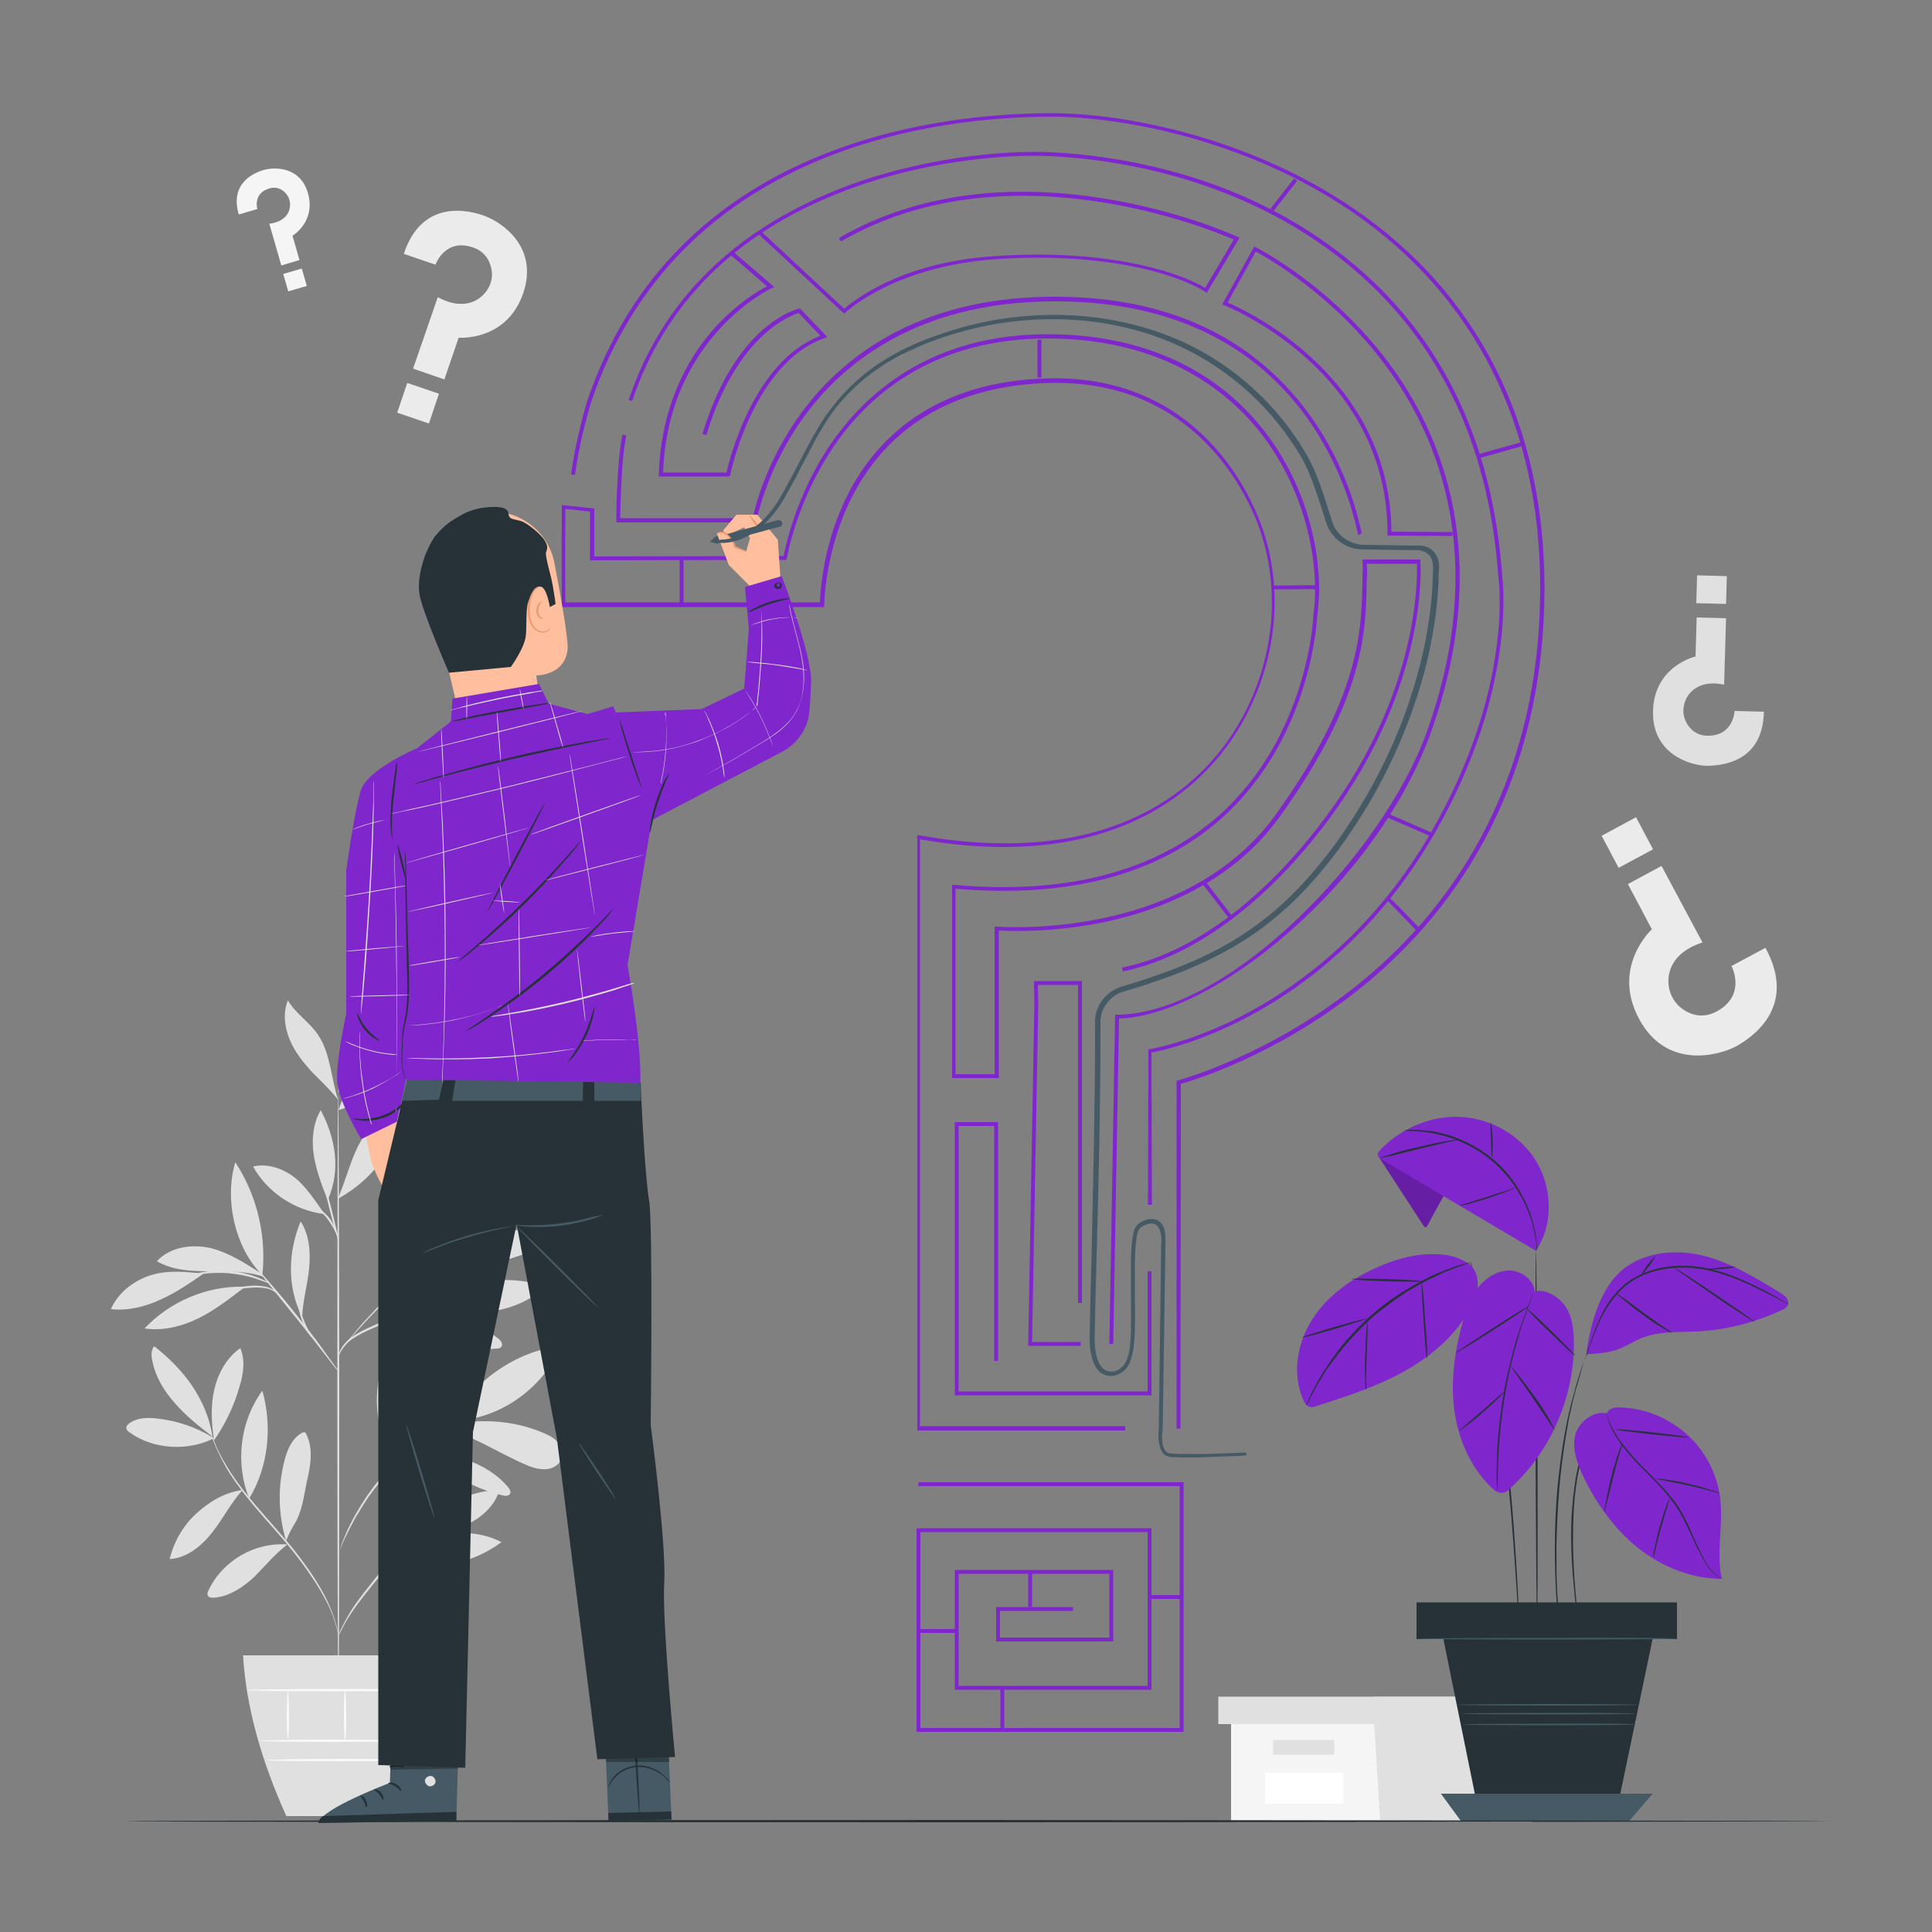 <?xml version="1.0" encoding="utf-8"?>
<!-- Generator: Adobe Illustrator 25.2.0, SVG Export Plug-In . SVG Version: 6.00 Build 0)  -->
<svg version="1.1" id="Layer_1" xmlns="http://www.w3.org/2000/svg" xmlns:xlink="http://www.w3.org/1999/xlink" x="0px" y="0px"
	 viewBox="0 0 500 500" style="enable-background:new 0 0 500 500;" xml:space="preserve">
<rect x="0" y="0" width="500" height="500" fill="#808080" stroke="none"/>
<style type="text/css">
	.st0{fill:#EBEBEB;}
	.st1{fill:#F5F5F5;}
	.st2{fill:#E0E0E0;}
	.st3{fill:#FFFFFF;}
	.st4{fill:#FAFAFA;}
	.st5{fill:#263238;}
	.st6{fill:#455A64;}
	.st7{fill:#8026CD;}
	.st8{opacity:0.2;enable-background:new    ;}
	.st9{fill:#FFBE9D;}
	.st10{fill:#EB996E;}
	.st11{opacity:0.3;enable-background:new    ;}
</style>
<g id="Background_Complete">
	<path class="st0" d="M456.9,245.3l-8.8,4.7c0,0,4,7.4-3.7,11.7c-4,2.2-7.4,0.7-9.4-0.9c-2.2-1.8-3.4-4.6-3.2-7.5
		c0.2-3.3,2.3-7.3,8.8-9.4L430,224.1l-8.7,4.7l6.2,11.7c0,0-10.6,9.7-3.3,23.2c6.9,12.9,20.1,9.7,25.1,7.1
		C453,268.7,465.4,260.9,456.9,245.3L456.9,245.3z"/>
	<path class="st0" d="M414.5,216.3l8.9-4.8l4.4,8.3l-8.9,4.8L414.5,216.3z"/>
	<path class="st0" d="M104.5,65.7l8.2,2.8c0,0,2.4-6.9,9.6-4.5c3.7,1.2,4.8,4.3,5,6.5c0.2,2.5-1,4.9-2.9,6.4c-2.2,1.8-6,2.8-11.1,0
		l-6.4,18.5l8.1,2.8l3.7-10.8c0,0,12.4,1,16.7-11.5c4.1-12-5.6-18.5-10.2-20.1C121.6,54.5,109.3,51.2,104.5,65.7z"/>
	<path class="st0" d="M102.8,106.8l2.6-7.7l8.2,2.8l-2.6,7.7L102.8,106.8z"/>
	<path class="st1" d="M61.8,55.5l4.8-1.4c0,0-1.2-4,3-5.3c2.2-0.7,3.7,0.4,4.5,1.4c0.9,1.1,1.2,2.6,0.8,4c-0.4,1.6-1.9,3.3-5.2,3.7
		l3.1,10.8l4.7-1.4L75.7,61c0,0,6.1-3.6,4-11c-2-7-8.8-6.8-11.5-6C66.2,44.6,59.3,47.1,61.8,55.5z"/>
	<path class="st1" d="M73.3,70.9l4.8-1.4l1.3,4.5l-4.8,1.4L73.3,70.9z"/>
	<path class="st2" d="M456.5,184.2l-7.6-0.2c0,0-0.2,6.4-6.9,6.4c-3.5,0-5.2-2.4-5.9-4.1c-0.8-2-0.5-4.3,0.7-6.2
		c1.4-2.1,4.3-4,9.4-2.9l0.5-17.2l-7.6-0.2l-0.3,10.1c0,0-10.7,2.4-11,14.1c-0.3,11.2,9.7,14.1,13.9,14.2
		C445,198.1,456.2,197.7,456.5,184.2L456.5,184.2z"/>
	<path class="st2" d="M439,156.1l0.2-7.2l7.7,0.2l-0.2,7.2L439,156.1z"/>
	<path class="st1" d="M318.6,446.2v25.3h77.8v-25.3H318.6z"/>
	<path class="st2" d="M315.3,439.1v7.1h83.8v-7.1h-43.5H315.3z"/>
	<path class="st2" d="M357.2,471.5h39.2v-25.3h2.7v-7.1h-43.5v6.4L357.2,471.5z M329.5,450.3h15.8v3.8h-15.8V450.3z"/>
	<path class="st3" d="M327.4,458.8h20.3v8h-20.3V458.8z"/>
	<path class="st2" d="M55.4,372.2c-4.5-2.8-9.7-4.6-14.9-5.1c-2.4-0.3-5.1-0.2-7.1,1.3c-0.4,0.3-0.8,0.8-0.7,1.3
		c0.1,0.4,0.4,0.7,0.7,0.9C39.4,375.1,48.6,375.7,55.4,372.2 M55,371.8c-3.4-2.6-6.8-5.3-9.6-8.5c-2.9-3.2-5.2-7-6-11.2
		c-0.3-1.3-0.3-2.7,0.5-3.7C47.5,354.3,53.5,362.1,55,371.8"/>
	<path class="st2" d="M55.3,372.1c-0.6-4.2-0.8-8.5,0.2-12.7c1-4.1,3.2-8.1,6.7-10.5c1.3,3.1,0.8,6.7-0.2,9.9
		c-1.4,5-3.7,9.8-6.7,14.1 M62.8,385.6c-4.6,0.6-8.6,3-12,6.1c-3.4,3.1-5.8,7.3-6.9,11.8c4.5-0.3,8.3-3.4,11.1-7
		C57.8,392.9,59.7,389,62.8,385.6 M64.5,387.8c-3.7-9.1-2.4-20,3.4-27.9C70.5,369.1,69.5,379.6,64.5,387.8 M74.4,399.7
		c-4.2-0.3-8.4,0.7-12,2.8c-3.6,2.1-6.6,5.2-8.4,9c-0.3,0.5-0.5,1.1-0.1,1.6c0.3,0.4,0.9,0.4,1.4,0.4c4-0.3,7.6-2.7,10.5-5.4
		C68.7,405.2,71.3,402,74.4,399.7 M74.1,399c-2.1-6.9-2.3-14.3-0.4-21.3c0.7-2.7,2-5.6,4.5-6.9c0.2-0.1,0.5-0.2,0.7-0.1
		s0.3,0.3,0.4,0.5c0.9,1.9,1.2,4,1.1,6.1s-0.5,4.1-1,6.2c-0.8,3.8-1.2,7.8-3.3,11.1c-0.5,0.8-0.9,1.6-1.3,2.4s-0.4,1.1-0.8,1.8
		 M100.5,402.9c-2-7.4,0.1-16.4,4.8-22.5c0.3-0.4,0.8-0.9,1.4-0.9c0.9,0.1,1.1,1.2,1,2.1C107.4,389.2,104.8,396.7,100.5,402.9
		 M102.9,404.6c9,2.3,19.4,0.1,26.9-5.5c-4.5-2.3-9.7-2.9-14.6-1.8S105.9,400.6,102.9,404.6 M104.9,399.6
		c5.1-8.2,14.8-13.6,24.4-14.1c-1.1,3.9-4.3,7-8,8.8c-3.6,1.8-7.7,2.6-11.7,3.4C108,398.1,105.9,398.4,104.9,399.6 M101,375.6
		c1.4-4.7,2.7-9.4,3.1-14.3s-0.3-10-2.8-14.1c-4.7,9.1-5.2,19.8-0.4,28.9 M116.9,367.6c5.5-10,16.8-18.1,28.2-19.2
		C140.7,359.3,128.7,367.8,116.9,367.6"/>
	<path class="st2" d="M113.4,369.5c8.2,1.3,15.3,6.5,23,9.7c1.6,0.7,3.4,1.2,5.2,1s3.5-1.4,3.9-3.2c0.3-1.4-0.3-3-1.4-4
		c-1-1.1-2.4-1.7-3.8-2.3c-8.4-3.5-17.4-3.6-26.2-1.5 M108.7,375.3c1.9,0.5,2.5,1.5,4,2.8c5,4.3,11,7.4,17.4,8.9
		c0.7,0.2,1.5,0.2,1.9-0.4c0.3-0.5-0.1-1.2-0.4-1.6c-2.7-3.3-6.5-5.6-10.5-7.1s-7.5-3.3-12.3-2.9 M103.3,340.4
		c6.7,6.3,16.1,9.5,25.3,8.6c0.4,0,0.9-0.1,1.1-0.4c0.6-0.7-0.1-1.8-0.9-2.3C121.4,340.5,112.4,338.1,103.3,340.4"/>
	<path class="st2" d="M109.7,338.1c8.9-6.6,21-8.6,31.5-5.2c-4,3.9-9.5,6-15,6.6C120.6,340.1,115.1,339.4,109.7,338.1 M107.1,322.1
		c-0.7-7.4-0.3-13.3-0.8-20.7c0-0.6-0.2-1.3-0.7-1.5c-0.8-0.3-1.4,0.7-1.7,1.4c-2.2,6.9-1,14.7,3.2,20.6"/>
	<path class="st2" d="M106.6,322.9c5-3.1,8.8-7.2,12.3-11.9c2.4-3.3,4.5-7.3,3.9-11.4c-3.4-0.1-6.6,1.8-8.9,4.4
		c-2.2,2.6-3.5,5.8-4.5,9.1C108.4,316.3,107.7,319.7,106.6,322.9 M118.6,319.5c11-4.1,21.3-10.1,30.2-17.8
		c-3.6-1.5-7.7-0.6-11.3,0.9C129.3,305.9,122.5,311.5,118.6,319.5 M110,326.9c5.6,0.6,11.2,1,16.8,0.1c5.4-0.9,10.6-3.1,15.7-5.2
		c0.4-0.2,0.9-0.4,1.1-0.8c0.2-0.5,0-1-0.4-1.3s-0.9-0.5-1.3-0.6c-5.5-1.5-11.5-0.8-16.9,1C119.4,321.9,114.9,324.1,110,326.9
		 M78.1,340.7c-3.8-7.7-3.6-16.6-0.3-24.6c2.3,3.5,2.6,8,2.2,12.2s-1.7,8.5-1.8,12.7 M62.9,333c-9.5-0.2-19,3.9-25.5,10.8
		c4.7,0.7,9.6-0.5,13.9-2.6s8.1-5.1,11.9-8 M52.7,329.6c-4.6-0.4-9.1-1-13.6,0.4s-8.5,4.5-10.4,8.8c4.3,0.5,8.8-0.6,12.7-2.4
		C45.5,334.6,49.1,332.1,52.7,329.6 M67.8,329.7c-4.2-2.7-8.5-5.5-13.3-6.7c-4.9-1.1-10.5-0.3-13.9,3.4c3.9,2.3,8.7,2.6,13.3,2.6
		s10.2-0.1,14.5,1.5"/>
	<path class="st2" d="M67.9,330c-7.1-7-9.9-19.6-7-29.2C66.5,309.3,69,319.8,67.9,330 M87.5,310.1c1.3-3.1,2.3-6.4,3.5-9.6
		s2.7-6.3,5-8.9c2.3-2.5,5.4-4.4,8.9-4.6c-2.1,9.7-8.5,18.3-17.2,23.1 M84,314.2c-2.2-3.1-4.8-7.2-7.8-9.5s-7-3.7-10.7-2.8
		C69.2,308.6,76.3,313.3,84,314.2 M84.7,310.3c-1.5-3.7-2.9-7.5-3.5-11.4s-0.2-8.2,1.8-11.6c3.9,7.4,5.2,15.4,1.9,23.1 M87.6,287.3
		c2.2-7.4,9-12.8,16.2-15.3c0.9-0.3,1.9-0.6,2.8-0.4c1,0.1,1.9,0.8,2.1,1.7c0.3,1.3-0.8,2.4-1.7,3.2
		C101.3,281.4,94.7,285.1,87.6,287.3 M87.6,281.3c0.3-4.7,0.6-9.5,2.1-14s4.5-8.7,8.8-10.7c0.7,4.8-1.4,9.6-3.9,13.7
		s-5.6,8-7.1,12.6 M87.5,284.6c-1.8-5.4-2-12.2-5.2-16.8c-2.2-3.3-5.8-5.5-7.8-8.9c-1.3,3.2-0.9,6.9,0.5,10.2c1.3,3.2,3.6,6,5.9,8.5
		C83.3,280,85.3,281.9,87.5,284.6"/>
	<path class="st2" d="M87.6,442.4c-0.1,0-0.3-35.7-0.3-79.8s0.1-79.8,0.2-79.8s0.3,35.7,0.3,79.8C87.8,406.6,87.7,442.4,87.6,442.4
		L87.6,442.4z"/>
	<path class="st2" d="M118.8,335.3c0,0-0.5,0.2-1.3,0.5c-1,0.3-2.2,0.7-3.7,1.2c-3.1,1.1-7.4,2.6-12.1,4.5c-4.6,2-8.9,3.6-11.4,5.7
		c-1.2,1.1-1.9,2.2-2.3,3s-0.4,1.4-0.5,1.3v-0.4c0-0.2,0.1-0.6,0.3-1c0.3-0.9,1-2.1,2.2-3.2s3-2.2,5-3.1s4.2-1.9,6.5-2.8
		c4.7-1.9,9-3.4,12.1-4.4c1.6-0.5,2.9-0.9,3.8-1.1C118.3,335.4,118.8,335.2,118.8,335.3z"/>
	<path class="st2" d="M129,310.1c0,0-0.1,0.2-0.4,0.4c-0.3,0.3-0.7,0.6-1.1,1.1c-1.1,1-2.5,2.3-4.3,3.9c-3.7,3.3-8.7,7.8-14.3,12.7
		c-5.6,5-10.4,9.7-13.7,13.2c-1.7,1.8-3,3.3-3.9,4.3c-0.4,0.5-0.8,0.9-1,1.2c-0.2,0.3-0.4,0.4-0.4,0.4s0.1-0.2,0.3-0.5
		c0.2-0.3,0.5-0.7,1-1.2c0.9-1.1,2.1-2.6,3.8-4.4c3.3-3.6,8.1-8.4,13.6-13.4c5.6-4.9,10.7-9.4,14.4-12.6c1.8-1.6,3.3-2.8,4.4-3.8
		c0.5-0.4,0.9-0.7,1.2-1C128.9,310.2,129,310.1,129,310.1L129,310.1z"/>
	<path class="st2" d="M103,333.2c-0.1-0.1,1-2.7,2.2-6.1s1.7-6.3,1.9-6.2c0.1,0-0.2,3-1.4,6.4c-0.6,1.7-1.2,3.2-1.7,4.3
		C103.4,332.6,103,333.3,103,333.2L103,333.2z M87.6,354.9c0,0-0.3-0.3-0.9-1s-1.3-1.7-2.2-2.8c-1.8-2.4-4.4-5.7-7.3-9.3
		c-2.9-3.6-5.5-6.8-7.4-9.2c-0.9-1.1-1.6-2-2.2-2.8c-0.5-0.7-0.8-1-0.8-1.1c0,0,0.4,0.3,0.9,0.9c0.6,0.6,1.4,1.5,2.4,2.7
		c2,2.3,4.7,5.5,7.5,9.1c2.9,3.6,5.4,6.9,7.1,9.4c0.9,1.2,1.6,2.2,2.1,2.9C87.4,354.4,87.6,354.8,87.6,354.9L87.6,354.9z"/>
	<path class="st2" d="M80.7,346.1c-0.1,0.1-1.9-2.1-2.9-5.4c-0.7-2.3-0.7-4.4-0.7-5.4h0.2c-0.1,0.4-0.2,0.6-0.2,0.6v-0.7h0.2
		c0.1,1,0.2,3,0.9,5.3C79.3,343.7,80.9,346,80.7,346.1z M71.9,334.9c-0.1,0.1-0.7-0.7-2-1.2s-3.4-0.6-5.6-0.4
		c-2.2,0.2-4.2,0.6-5.6,0.9c-1.4,0.4-2.3,0.6-2.3,0.6c0-0.1,0.8-0.5,2.2-0.9s3.4-0.9,5.7-1.1c2.2-0.2,4.4,0,5.7,0.6
		C71.4,334.1,71.9,334.9,71.9,334.9z M69.8,332.2c0,0.1-1.2-0.5-3.1-1.1c-1.9-0.7-4.6-1.3-7.7-1.6c-3.1-0.2-5.8,0-7.8,0.4
		s-3.2,0.7-3.2,0.6c0,0,0.3-0.2,0.8-0.3c0.5-0.2,1.3-0.4,2.3-0.7c2-0.5,4.8-0.8,7.9-0.6c3.1,0.2,5.9,1,7.7,1.7
		c0.9,0.4,1.7,0.7,2.2,1C69.5,332.1,69.8,332.2,69.8,332.2z M87.5,320.8c-0.1,0-1.1-3.4-2.2-7.8c-1.1-4.3-1.9-7.9-1.7-7.9
		c0.1,0,1.1,3.4,2.2,7.8S87.7,320.8,87.5,320.8z"/>
	<path class="st2" d="M87.7,320.8c-0.2,0-0.8-2.3-2.5-4.7c-1.6-2.4-3.7-3.6-3.7-3.8c0-0.1,0.6,0.2,1.4,0.7c0.8,0.6,1.8,1.5,2.7,2.7
		C87.3,318.4,87.8,320.8,87.7,320.8L87.7,320.8z M87.6,423.3c-0.1,0-0.2-0.9-0.6-2.4s-1.1-3.7-2.4-6.2c-2.5-5-7-11.4-12.7-17.9
		c-2.8-3.2-5.6-6.3-7.9-9.2c-2.3-2.9-4.3-5.7-5.7-8.2s-2.3-4.6-2.9-6c-0.3-0.7-0.5-1.3-0.6-1.7c-0.1-0.4-0.2-0.6-0.1-0.6
		c0,0,0.3,0.8,0.9,2.3c0.6,1.5,1.5,3.5,3,5.9c1.4,2.4,3.4,5.2,5.7,8c2.3,2.9,5.1,5.9,7.9,9.2c5.7,6.4,10.2,12.9,12.6,18
		c1.2,2.6,1.9,4.8,2.3,6.3c0.2,0.8,0.3,1.4,0.3,1.8C87.6,423.1,87.6,423.3,87.6,423.3L87.6,423.3z M115.8,391.4c0,0-0.5,0.3-1.5,0.8
		c-0.9,0.5-2.3,1.4-3.8,2.5c-1.5,1.2-3.3,2.7-5,4.6c-1.8,1.9-3.6,4-5.5,6.4c-3.7,4.7-7.2,8.8-9.3,12.1c-1.1,1.6-1.8,3-2.3,4
		s-0.8,1.5-0.8,1.5s0-0.2,0.1-0.4c0.1-0.3,0.3-0.7,0.5-1.2c0.5-1,1.2-2.4,2.2-4.1c2-3.4,5.5-7.6,9.2-12.2c1.9-2.3,3.7-4.5,5.5-6.4
		s3.6-3.4,5.2-4.6s3-1.9,4-2.4c0.5-0.2,0.9-0.4,1.2-0.5C115.6,391.4,115.8,391.4,115.8,391.4L115.8,391.4z"/>
	<path class="st2" d="M116.3,401.8c0,0.1-1.2,0.2-3.1,0.5c-1.9,0.2-4.6,0.6-7.4,1.5s-5.1,2.3-6.6,3.5s-2.3,2.2-2.3,2.1
		c0,0,0.1-0.3,0.5-0.7c0.3-0.4,0.9-1,1.6-1.7c1.5-1.3,3.8-2.8,6.7-3.7c2.9-0.9,5.6-1.2,7.5-1.3C115.1,401.7,116.3,401.7,116.3,401.8
		L116.3,401.8z M97.7,408.1c-0.2-0.1,1.2-2.2,2.3-5.1c1-2.9,1.3-5.5,1.4-5.5s0.1,0.6-0.1,1.7c-0.1,1-0.4,2.5-0.9,4s-1.3,2.8-1.8,3.6
		C98.2,407.7,97.8,408.2,97.7,408.1z M124.9,363.6c0,0-0.2,0.1-0.5,0.3c-0.4,0.2-0.9,0.4-1.5,0.7c-0.6,0.3-1.4,0.6-2.3,1.1
		s-1.9,0.9-3,1.6c-0.5,0.3-1.1,0.6-1.7,1c-0.6,0.3-1.2,0.7-1.8,1.1c-1.3,0.8-2.5,1.7-3.9,2.7c-2.6,2-5.4,4.4-8.1,7.1
		c-2.6,2.8-4.9,5.6-6.8,8.3c-0.9,1.4-1.8,2.7-2.5,4c-0.4,0.6-0.8,1.2-1.1,1.8c-0.3,0.6-0.6,1.2-0.9,1.7c-0.6,1.1-1,2.1-1.5,3
		c-0.4,0.9-0.8,1.7-1,2.3c-0.3,0.6-0.5,1.1-0.6,1.5c-0.1,0.3-0.2,0.5-0.2,0.5s0-0.2,0.2-0.5c0.1-0.4,0.3-0.9,0.5-1.5
		c0.2-0.7,0.5-1.5,0.9-2.4s0.8-2,1.4-3.1l0.9-1.8c0.3-0.6,0.7-1.2,1.1-1.9c0.7-1.3,1.6-2.6,2.5-4c1.9-2.7,4.2-5.6,6.8-8.4
		c2.7-2.8,5.5-5.1,8.1-7.1c1.4-1,2.6-1.9,3.9-2.6c0.6-0.4,1.2-0.8,1.8-1.1c0.6-0.3,1.2-0.6,1.7-0.9c1.1-0.6,2.1-1.1,3-1.5
		s1.7-0.8,2.4-1c0.6-0.2,1.1-0.4,1.5-0.6C124.7,363.7,124.9,363.6,124.9,363.6L124.9,363.6z"/>
	<path class="st2" d="M102.6,378.6c0,0,0.2-0.9,1.2-1.8c1-1,2.8-1.8,4.9-1.9s4,0.5,5.2,1c1.3,0.5,2,0.9,2,1s-0.8-0.2-2.1-0.6
		c-1.3-0.4-3.1-0.9-5.1-0.8s-3.7,0.8-4.7,1.7C103,377.9,102.7,378.7,102.6,378.6L102.6,378.6z M99.2,382.1c-0.1-0.1,1.1-1.9,1.4-4.6
		c0.3-2.6-0.5-4.7-0.3-4.8c0.1,0,0.3,0.5,0.6,1.3c0.2,0.9,0.4,2.1,0.2,3.5s-0.6,2.6-1,3.3C99.7,381.7,99.3,382.1,99.2,382.1
		L99.2,382.1z M62.9,428.4c0.8,13.7,4.9,27.6,11.2,41.6h27.5c6-13.9,9.9-27.8,10.6-41.6H62.9z"/>
	<path class="st4" d="M107.7,450.5c0,0.1-9.1,0.3-20.2,0.3c-11.2,0-20.2-0.1-20.2-0.3c0-0.1,9.1-0.3,20.2-0.3
		C98.6,450.3,107.7,450.4,107.7,450.5z M107.1,455.5c0,0.1-8.5,0.3-19,0.3s-19-0.1-19-0.3c0-0.1,8.5-0.3,19-0.3
		S107.1,455.3,107.1,455.5z M74.5,437.4c0.1,0,0.3,2.8,0.3,6.3s-0.1,6.3-0.3,6.3c-0.1,0-0.3-2.8-0.3-6.3
		C74.3,440.2,74.4,437.4,74.5,437.4z"/>
	<path class="st4" d="M89.3,437.4c0.1,0,0.3,2.9,0.3,6.6c0,3.6-0.1,6.6-0.3,6.6c-0.1,0-0.3-2.9-0.3-6.6S89.1,437.4,89.3,437.4z
		 M103.1,437.3c0.1,0,0.3,3,0.3,6.7s-0.1,6.7-0.3,6.7c-0.1,0-0.3-3-0.3-6.7C102.9,440.3,103,437.3,103.1,437.3z"/>
	<path class="st4" d="M111.3,437.4c0,0.1-10.6,0.3-23.7,0.3s-23.7-0.1-23.7-0.3c0-0.1,10.6-0.3,23.7-0.3S111.3,437.2,111.3,437.4z"
		/>
</g>
<g id="Plant">
	<path class="st5" d="M366.7,414.9h67.2v9.2h-67.2V414.9z"/>
	<path class="st5" d="M434,424.2h-67.4v-9.5H434V424.2z M366.8,424h67v-9h-67V424z"/>
	<path class="st5" d="M372.9,421l9.7,47.7h35.8l9.3-44.6L372.9,421z"/>
	<path class="st6" d="M372.9,464.2l5.2,7.1h43.5l6.1-7.1H372.9z"/>
	<path class="st5" d="M397.8,422.4c-0.1,0-0.3-22.1-0.4-49.4s0-49.4,0.1-49.4s0.3,22.1,0.4,49.4S397.9,422.4,397.8,422.4z
		 M412.7,367.1c0,0,0,0.2-0.2,0.5c-0.2,0.4-0.4,0.8-0.6,1.4c-0.1,0.3-0.3,0.7-0.4,1c-0.1,0.4-0.3,0.8-0.4,1.3
		c-0.2,0.5-0.3,0.9-0.5,1.4s-0.3,1.1-0.5,1.6c-0.7,2.3-1.3,5.1-1.9,8.2c-0.5,3.1-0.9,6.6-1,10.3c-0.3,7.3,0.1,14,0.5,18.8
		c0.2,2.4,0.4,4.3,0.6,5.7c0.1,0.6,0.1,1.1,0.2,1.5v0.5c0,0-0.1-0.2-0.1-0.5c-0.1-0.4-0.2-0.9-0.3-1.5c-0.2-1.3-0.5-3.3-0.7-5.7
		c-0.5-4.8-1-11.5-0.7-18.8c0.2-3.7,0.6-7.2,1.1-10.3c0.6-3.1,1.2-6,2-8.3c0.2-0.6,0.3-1.1,0.5-1.6s0.4-1,0.6-1.4s0.3-0.9,0.5-1.2
		c0.2-0.4,0.3-0.7,0.5-1l0.7-1.4C412.6,367.3,412.7,367.1,412.7,367.1L412.7,367.1z"/>
	<path class="st5" d="M411,349.2c0,0-0.1,0.3-0.2,0.7c-0.2,0.5-0.4,1.2-0.7,2.1c-0.2,0.4-0.3,0.9-0.5,1.5s-0.3,1.1-0.5,1.8
		c-0.4,1.3-0.8,2.7-1.3,4.4c-0.2,0.8-0.4,1.7-0.7,2.6c-0.2,0.9-0.4,1.8-0.6,2.8c-0.5,1.9-0.8,4-1.2,6.2c-0.7,4.4-1.4,9.2-1.8,14.4
		c-0.4,5.1-0.6,10-0.7,14.5c0,4.5,0,8.5,0.2,11.8c0.1,1.7,0.2,3.2,0.3,4.5c0.1,1.3,0.2,2.5,0.2,3.4c0.1,0.9,0.1,1.6,0.2,2.2v0.8
		c0,0-0.1-0.3-0.1-0.7c-0.1-0.5-0.1-1.3-0.3-2.2c-0.1-0.9-0.2-2.1-0.3-3.4c-0.1-1.3-0.2-2.9-0.3-4.5c-0.2-3.4-0.3-7.4-0.3-11.9
		s0.2-9.4,0.6-14.5c0.5-5.1,1.1-10,1.9-14.4c0.4-2.2,0.8-4.3,1.3-6.2c0.2-1,0.4-1.9,0.7-2.8c0.2-0.9,0.5-1.7,0.7-2.6
		c0.4-1.6,0.9-3.1,1.3-4.4l0.6-1.8l0.6-1.5c0.3-0.8,0.6-1.5,0.8-2C410.9,349.5,411,349.2,411,349.2L411,349.2z M393.5,426.3V426
		c0-0.2,0-0.4-0.1-0.8c0-0.7-0.1-1.7-0.2-2.9c-0.2-2.6-0.4-6.2-0.7-10.8c-0.6-9.1-1.4-21.6-3-35.5c-0.8-6.9-1.7-13.5-2.6-19.4
		c-0.5-3-1-5.8-1.5-8.4s-1-5.1-1.5-7.3c-0.4-2.2-0.9-4.2-1.3-6s-0.8-3.3-1.1-4.5c-0.3-1.2-0.5-2.2-0.7-2.8c-0.1-0.3-0.1-0.5-0.2-0.7
		c0-0.2-0.1-0.3,0-0.3c0,0,0,0.1,0.1,0.2c0.1,0.2,0.1,0.4,0.2,0.7c0.2,0.7,0.5,1.6,0.8,2.8c0.3,1.2,0.7,2.7,1.2,4.5
		c0.4,1.8,0.9,3.8,1.4,6s1,4.7,1.5,7.3c0.5,2.6,1,5.5,1.5,8.4c1,5.9,1.9,12.5,2.7,19.4c1.5,13.8,2.3,26.4,2.8,35.5
		c0.2,4.5,0.4,8.2,0.5,10.8c0,1.2,0.1,2.2,0.1,2.9v0.8C393.5,426.2,393.5,426.3,393.5,426.3L393.5,426.3z"/>
	<path class="st7" d="M397.2,334.3c-0.3-3.1-3.5-5.5-6.6-5.5s-6.1,1.9-8,4.3c-1.9,2.5-3,5.5-3.9,8.5c-2.1,7.4-3.3,15.1-2.4,22.7
		s4,15.1,9.5,20.5c0.9,0.9,2,1.8,3.3,1.5c0.7-0.1,1.2-0.6,1.7-1.1c10.7-9.7,16.9-24.2,16.5-38.7c-0.1-2.9-0.5-5.9-2.1-8.3
		C403.7,335.9,400,333.3,397.2,334.3 M373.8,309.2c-1.5,2.7-3,5.3-4.4,8c-0.1,0.2-0.2,0.4-0.5,0.4c-0.2,0-0.4-0.2-0.5-0.4l-11.7-18
		l2.7-1.5L373.8,309.2z"/>
	<path class="st8" d="M373.8,309.2c-1.5,2.7-3,5.3-4.4,8c-0.1,0.2-0.2,0.4-0.5,0.4c-0.2,0-0.4-0.2-0.5-0.4l-11.7-18l2.7-1.5
		L373.8,309.2z"/>
	<path class="st7" d="M397.5,323.7c-13.3-7.9-26.6-15.7-39.9-23.6c-0.4-0.2-0.8-0.5-1-1c-0.2-0.6,0.3-1.2,0.7-1.6
		c5.5-5.7,13.5-9,21.3-8.4c7.9,0.6,15.4,5.1,19.3,12S401.9,317.2,397.5,323.7"/>
	<path class="st5" d="M363.3,292.6c0,0,0.2,0,0.5-0.1c0.3,0,0.9-0.1,1.5-0.1c1.3,0,3.2,0.1,5.5,0.4c2.3,0.4,5,1.1,7.9,2.4
		c2.8,1.3,5.8,3.1,8.5,5.5s4.8,5.2,6.3,7.9s2.6,5.3,3.2,7.6c0.6,2.3,0.9,4.2,1,5.5c0.1,0.7,0,0.8,0.1,1.2c0,0.3-0.3,0.9-0.3,0.9
		s0.2-0.7,0.1-2c-0.2-1.3-0.5-3.2-1.1-5.4c-1.3-4.4-4.2-10.4-9.5-15.2c-5.3-4.8-11.6-7.1-16.1-7.9c-2.3-0.4-4.2-0.6-5.5-0.6
		C364,292.6,363.3,292.6,363.3,292.6L363.3,292.6z"/>
	<path class="st5" d="M392.1,307.4c0,0.1-0.7,0.4-2,0.9s-3.1,1.1-5,1.8c-2,0.6-3.8,1.1-5.1,1.5c-1.3,0.3-2.2,0.5-2.2,0.4
		s0.8-0.3,2.1-0.7c1.5-0.5,3.2-1,5.1-1.6s3.6-1.2,5.1-1.6C391.3,307.6,392.1,307.4,392.1,307.4L392.1,307.4z M385.8,290.5
		c0.1,0,0.4,2,0.5,4.5s-0.1,4.5-0.2,4.5s-0.2-2-0.2-4.5C385.7,292.5,385.7,290.5,385.8,290.5L385.8,290.5z M357.2,299.7
		c0-0.1,1.1-0.5,2.9-1c1.8-0.6,4.3-1.3,7.2-1.9c2.8-0.7,5.4-1.2,7.3-1.5s3-0.5,3-0.4s-1.1,0.3-3,0.7c-1.9,0.4-4.4,1-7.2,1.7
		s-5.3,1.3-7.2,1.8C358.4,299.5,357.2,299.7,357.2,299.7L357.2,299.7z"/>
	<path class="st7" d="M380.7,327.5c-3.4-2.6-7.1-3.1-11.4-2.9s-8.5,1.5-12.5,3.2c-6.7,2.9-13.1,7.3-17.1,13.5s-5.4,14.3-2.4,21
		c0.3,0.7,0.7,1.4,1.4,1.7c0.7,0.3,1.5,0.1,2.3-0.2c7.7-2.5,15.4-5,22.4-8.9s13.5-9.4,17.2-16.5c0.9-1.7,1.7-3.5,1.8-5.5
		C382.6,330.9,382,328.9,380.7,327.5"/>
	<path class="st5" d="M380.7,326.7c0,0-0.2,0.1-0.6,0.2s-0.9,0.3-1.6,0.6c-0.4,0.1-0.7,0.2-1.2,0.4c-0.4,0.2-0.9,0.3-1.4,0.5
		c-1,0.4-2.1,0.8-3.3,1.4c-0.6,0.3-1.2,0.6-1.9,0.9c-0.7,0.3-1.3,0.7-2,1c-1.4,0.7-2.8,1.6-4.3,2.4c-2.9,1.9-6,4.1-9.1,6.7
		c-3,2.7-5.6,5.5-7.8,8.1c-1.1,1.4-2.1,2.7-3,3.9c-0.4,0.6-0.9,1.2-1.3,1.8c-0.4,0.6-0.7,1.2-1.1,1.8c-0.7,1.1-1.3,2.2-1.8,3.1
		c-0.2,0.5-0.5,0.9-0.7,1.3s-0.4,0.8-0.5,1.1c-0.3,0.6-0.6,1.1-0.8,1.5c-0.2,0.3-0.3,0.5-0.3,0.5s0.1-0.2,0.2-0.6
		c0.2-0.4,0.4-0.9,0.7-1.6c0.2-0.3,0.3-0.7,0.5-1.1s0.4-0.8,0.7-1.3c0.5-0.9,1-2,1.7-3.1c0.3-0.6,0.7-1.2,1.1-1.8
		c0.4-0.6,0.8-1.2,1.3-1.9c0.8-1.3,1.9-2.6,2.9-4c2.2-2.7,4.8-5.5,7.9-8.2c3-2.7,6.2-4.9,9.2-6.7c1.5-0.9,2.9-1.7,4.3-2.4
		c0.7-0.3,1.4-0.7,2-1c0.7-0.3,1.3-0.6,1.9-0.8c1.2-0.6,2.3-0.9,3.3-1.3c0.5-0.2,0.9-0.4,1.4-0.5l1.2-0.3c0.7-0.2,1.2-0.3,1.6-0.5
		C380.5,326.7,380.7,326.7,380.7,326.7L380.7,326.7z M353.9,341.2c0,0.1-3.7,1.3-8.4,2.7c-4.7,1.4-8.5,2.4-8.5,2.2
		c0-0.1,3.7-1.3,8.4-2.7C350,342.1,353.8,341.1,353.9,341.2z"/>
	<path class="st5" d="M353.5,359.7c-0.1,0-0.1-1-0.2-2.6c0-1.6-0.1-3.8,0-6.3s0.2-4.7,0.3-6.3c0.1-1.6,0.3-2.6,0.3-2.6
		c0.1,0,0.1,1,0,2.6c-0.1,1.8-0.1,3.9-0.2,6.3s-0.1,4.5-0.2,6.3C353.7,358.7,353.6,359.7,353.5,359.7L353.5,359.7z M369.3,351.6
		c-0.1,0-0.6-4.5-0.9-10.1c-0.4-5.6-0.6-10.1-0.5-10.1s0.6,4.5,0.9,10.1C369.3,347.1,369.5,351.6,369.3,351.6z"/>
	<path class="st5" d="M349.7,331c0-0.1,1-0.1,2.7-0.1s3.9,0.1,6.4,0.1c2.5,0.1,4.8,0.2,6.4,0.3c1.6,0.1,2.7,0.2,2.7,0.3
		c0,0.1-1,0.1-2.7,0.1s-3.9-0.1-6.5-0.1c-2.5-0.1-4.8-0.2-6.4-0.3C350.7,331.1,349.7,331,349.7,331z M387.6,386c0,0,0-0.2-0.1-0.5
		c0-0.4,0-0.9-0.1-1.5c-0.1-1.3-0.1-3.3,0-5.7c0-2.4,0.2-5.2,0.5-8.4c0.3-3.1,0.8-6.6,1.4-10.2c0.7-3.6,1.5-7,2.3-10
		c0.8-3.1,1.7-5.8,2.5-8c0.8-2.3,1.5-4.1,2-5.3c0.2-0.6,0.4-1,0.6-1.4c0.1-0.3,0.2-0.5,0.2-0.5s0,0.2-0.2,0.5
		c-0.1,0.4-0.3,0.9-0.5,1.4c-0.5,1.3-1.1,3.1-1.9,5.3c-0.8,2.3-1.6,5-2.4,8c-0.8,3.1-1.6,6.4-2.2,10s-1.1,7-1.4,10.1s-0.5,6-0.6,8.3
		c-0.1,2.4-0.1,4.3-0.1,5.6L387.6,386L387.6,386z"/>
	<path class="st5" d="M389.7,359.8c0,0-0.6,0.7-1.6,1.7s-2.5,2.4-4.2,3.9s-3.2,2.7-4.4,3.6c-1.2,0.9-1.9,1.4-1.9,1.4
		c0-0.1,0.6-0.7,1.7-1.6c1.2-1.1,2.7-2.3,4.3-3.7c1.6-1.4,3-2.7,4.3-3.8C389,360.4,389.7,359.8,389.7,359.8L389.7,359.8z M402.3,370
		c-0.1,0-0.7-0.9-1.7-2.4c-1.1-1.6-2.4-3.6-3.9-5.8c-1.5-2.2-2.9-4.1-4-5.7c-1-1.5-1.7-2.4-1.6-2.4s0.8,0.8,1.9,2.2
		c1.1,1.4,2.6,3.4,4.2,5.6s2.9,4.3,3.8,5.9S402.4,370,402.3,370L402.3,370z M395.7,338c0.1,0.1-4.1,2.9-9.4,6.3s-9.6,6-9.6,5.9
		c-0.1-0.1,4.1-2.9,9.4-6.3C391.3,340.5,395.6,337.9,395.7,338z M407.6,350.8c-0.1,0.1-2.9-2.5-6.4-5.9c-3.4-3.3-6.1-6.1-6-6.2
		s2.9,2.5,6.4,5.9C405,347.9,407.7,350.7,407.6,350.8z"/>
	<path class="st7" d="M410.5,350.5l3.6-0.3c2.6-0.2,5-1,7.3-2.2c1.1-0.6,2.2-1.2,3.4-1.7c4.5-1.8,9.4-1.5,14.2-1.7
		c7.8-0.4,15.6-2.4,22.6-5.8c0.4-0.2,0.8-0.5,1-0.9c0.7-1.3-0.6-2.6-1.8-3.3c-6.1-3.7-12.3-7.5-19.1-9.4c-6.9-1.9-14.7-1.5-20.6,2.5
		C414.2,332.5,411.7,342.2,410.5,350.5"/>
	<path class="st5" d="M462.7,337.5l-0.6-0.3c-0.4-0.2-1-0.5-1.7-0.9c-1.5-0.8-3.6-1.9-6.3-3.2c-2.7-1.3-6-2.7-9.8-3.8
		c-3.8-1.1-8.2-1.6-12.7-1s-8.6,2.3-11.5,5c-2.9,2.6-4.7,5.8-6,8.4c-1.3,2.7-2,5-2.6,6.6c-0.3,0.8-0.5,1.4-0.6,1.8
		c-0.2,0.4-0.2,0.6-0.3,0.6c0,0,0-0.2,0.2-0.7c0.1-0.5,0.3-1.1,0.6-1.8c0.5-1.6,1.2-3.9,2.5-6.7c1.2-2.7,3-5.9,6-8.6
		s7.2-4.5,11.8-5.1c4.6-0.6,9,0,12.8,1.1s7.1,2.6,9.8,3.9c2.7,1.3,4.8,2.5,6.3,3.4c0.7,0.4,1.2,0.7,1.7,1
		C462.6,337.3,462.8,337.4,462.7,337.5L462.7,337.5z"/>
	<path class="st5" d="M454.1,342.1c-0.1,0.1-4.8-2.9-10.5-6.8s-10.3-7.1-10.3-7.2c0.1-0.1,4.8,2.9,10.5,6.8
		C449.6,338.8,454.2,342,454.1,342.1z M449.1,327.8c0,0.1-1.5,0.5-3.4,0.6c-1.9,0.2-3.5,0.1-3.5,0s1.6-0.2,3.5-0.4
		C447.5,327.9,449,327.7,449.1,327.8z M428.4,325.1c0.1,0.1-0.6,1.1-1.5,2.4c-1,1.3-1.8,2.3-2,2.2c-0.1-0.1,0.6-1.1,1.5-2.4
		C427.4,326.1,428.3,325.1,428.4,325.1z M432.6,344.9c0,0.1-0.9-0.4-2.3-1.2c-1.4-0.8-3.2-2-5.2-3.5c-2-1.4-3.7-2.8-4.9-3.8
		c-1.2-1-2-1.6-2-1.7s0.9,0.5,2.2,1.4c1.4,1,3.1,2.3,5,3.7c2,1.4,3.8,2.7,5.1,3.6C431.9,344.3,432.7,344.8,432.6,344.9L432.6,344.9z
		"/>
	<path class="st7" d="M415.8,365.8c-3.4-0.9-7.5,2.4-8.2,5.9s0.6,7.1,2.1,10.3c3.4,7.1,8.1,13.7,14.2,18.6c6.2,4.9,13.9,8,21.7,8
		c-1.5-6.8,0.4-13.8-0.4-20.7c-0.7-6-3.5-11.7-7.8-15.9c-4.3-4.2-10-7-16-7.6C419.3,364.2,416.7,363.8,415.8,365.8"/>
	<path class="st5" d="M445.7,408.6c0,0-0.2-0.1-0.5-0.2c-0.3-0.2-0.8-0.4-1.3-0.9c-1.1-0.8-2.3-2.4-3.4-4.5
		c-0.5-1.1-1.2-2.2-1.8-3.5c-0.6-1.3-1.2-2.7-1.9-4.1c-0.7-1.4-1.4-2.9-2.3-4.4s-2-2.9-3.1-4.3c-2.4-2.8-4.9-5.2-7.1-7.4
		c-2.2-2.3-4.1-4.5-5.4-6.5c-1.4-2-2.2-3.8-2.6-5c-0.2-0.6-0.4-1.1-0.5-1.5c-0.1-0.3-0.1-0.5-0.1-0.5s0.2,0.7,0.7,1.9
		c0.5,1.2,1.4,3,2.7,4.9c1.4,2,3.2,4.1,5.4,6.4c2.2,2.3,4.7,4.6,7.1,7.4c1.2,1.4,2.3,2.8,3.2,4.3c0.9,1.5,1.6,3,2.3,4.4
		c0.6,1.4,1.2,2.8,1.8,4.1c0.6,1.3,1.2,2.4,1.7,3.5c1,2.1,2.2,3.7,3.2,4.6C445,408.3,445.7,408.6,445.7,408.6L445.7,408.6z"/>
	<path class="st5" d="M427.9,403c-0.1,0,0-0.9,0.3-2.3s0.7-3.4,1.3-5.5c0.6-2.1,1.2-4,1.7-5.4c0.5-1.3,0.9-2.2,0.9-2.1
		c0.1,0-0.2,0.9-0.6,2.2c-0.4,1.4-1,3.3-1.6,5.4s-1.1,4-1.4,5.4C428.2,402.2,428,403,427.9,403L427.9,403z M445,386.4
		c0,0.1-0.9-0.2-2.4-0.6s-3.5-0.9-5.8-1.4s-4.4-0.9-5.9-1.2c-1.5-0.3-2.4-0.5-2.4-0.5c0-0.1,1,0,2.5,0.2s3.6,0.5,5.9,1.1
		c2.3,0.5,4.3,1.1,5.8,1.6C444.2,386,445.1,386.4,445,386.4z M415.2,391.3c-0.1,0,0.1-1,0.4-2.7c0.3-1.6,0.8-3.9,1.4-6.4
		s1.3-4.7,1.9-6.3c0.5-1.6,0.9-2.5,1-2.5s-0.2,1-0.7,2.6s-1.1,3.8-1.7,6.3s-1.2,4.7-1.6,6.3C415.5,390.3,415.2,391.3,415.2,391.3
		L415.2,391.3z M437.2,372c0,0.1-4.3-0.2-9.6-0.8c-5.3-0.6-9.6-1.1-9.5-1.3c0-0.1,4.3,0.2,9.6,0.8
		C432.9,371.3,437.2,371.9,437.2,372z"/>
	<path class="st6" d="M434,424.1c0,0.1-15.1,0.2-33.7,0.2s-33.7-0.1-33.7-0.2s15.1-0.2,33.7-0.2C418.9,423.8,434,423.9,434,424.1z
		 M423.5,443.5c0,0.1-10.2,0.2-22.7,0.2s-22.7-0.1-22.7-0.2s10.2-0.2,22.7-0.2C413.3,443.2,423.5,443.4,423.5,443.5z M423.1,446.3
		c0,0.1-10,0.2-22.3,0.2s-22.3-0.1-22.3-0.2s10-0.2,22.3-0.2C413.1,446,423.1,446.1,423.1,446.3z M423.9,441.2
		c0,0.1-10.5,0.2-23.5,0.2s-23.5-0.1-23.5-0.2s10.5-0.2,23.5-0.2S423.9,441.1,423.9,441.2z"/>
</g>
<g id="Labyrinth">
	<path class="st7" d="M351.5,138.5c-3.1-14.9-18.2-63.1-83.5-60.4c-32.4,1.4-50.3,16.7-59.6,29.3c-10.1,13.7-12.6,27.3-12.6,27.4
		l-0.1,0.4h-36.2v-0.5c0-0.1,0-14.8,1.6-22.2l1,0.2c-1.4,6.5-1.5,18.8-1.6,21.4h34.3c0.5-2.4,3.4-14.8,12.7-27.4
		c9.4-12.8,27.6-28.4,60.4-29.8c26.8-1.1,48.2,6.2,63.6,21.7c13.9,14,19.1,30.7,20.9,39.4L351.5,138.5L351.5,138.5z"/>
	<path class="st7" d="M291.5,370.2h-54.1V216.1l0.6,0.1c51.1,9,73.3-13.6,82-27.9c10.2-16.9,12-37.3,4.8-54.5
		c-4.5-10.6-18.5-35.3-52.7-34.7c-16.7,0.3-39.2,5.6-51.4,29.1c-7.3,14.1-7.4,28.3-7.4,28.4v0.5h-67.9v-0.5c-0.1-5.7,0-25.1,0-25.3
		v-0.6l8.4,0.9V144l49-0.1c0.5-2.5,3.2-15.7,12-28.7c8.9-13.1,25.8-28.7,56.3-28.7h1c22.3,0.2,40.7,8.1,53.2,22.7
		c13.5,15.7,17.6,36.5,15.6,50.1c0,0.3-1.3,31.6-24.8,52.5c-16.4,14.6-39.6,20.7-68.8,18.2v48h10.1v-38.2h0.5c0.1,0,12.3,1,27.2-2.1
		c13.7-2.8,32.7-9.8,45-26.8c22-30.6,22.3-47.9,22.5-60.6c0-1,0-2,0.1-3l-0.1-2.5h15v0.5c0,0.3,2.4,31.5-23.6,66.6
		c-16.2,21.8-35.2,35.8-53.4,39.5l-0.2-1c18-3.6,36.8-17.5,52.8-39.1c24.1-32.4,23.6-61.5,23.5-65.4h-13l0.1,1.5c0,1,0,2-0.1,3
		c-0.2,12.8-0.4,30.3-22.6,61.1c-12.5,17.3-31.7,24.3-45.6,27.2c-13.3,2.7-24.4,2.3-27,2.1V279h-12.1v-50h0.5
		c29.2,2.6,52.2-3.5,68.5-17.9c23.2-20.6,24.5-51.5,24.5-51.8c1.9-13.4-2.1-33.9-15.4-49.4C312.1,95.6,294,87.8,272,87.6
		c-30.7-0.3-47.6,15.1-56.4,28.2c-9.6,14.2-11.9,28.6-12,28.7l-0.1,0.4l-50.8,0.1v-12.6l-6.4-0.7c0,3.1-0.1,18.6,0,24.2h65.9
		c0.1-2.7,0.8-15.5,7.4-28.3c6.8-13.2,21.4-29.1,52.2-29.7h1.2c33.9,0,47.9,24.7,52.4,35.4c7.4,17.5,5.5,38.3-4.9,55.4
		c-7.4,12.2-24.6,30.5-60.7,30.5c-6.6,0-13.8-0.6-21.7-2v151.9h53.1v1.1L291.5,370.2L291.5,370.2z"/>
	<path class="st7" d="M305.5,369.7h-1v-90l0.4-0.1c0.2-0.1,23.7-6.3,46.9-25.1c21.4-17.3,46.8-49.1,46.8-102.5
		c0-41.9-17-75.6-49-97.4c-26.5-18-58.3-24.4-77.5-24.4c-28.3,0-96.7,7.2-119.2,74.1c0,0.1-2.9,9.4-4.1,18.6l-1-0.1
		c1.2-9.3,4.1-18.7,4.1-18.8c22.7-67.5,91.6-74.7,120.2-74.7c19.4,0,51.4,6.4,78.1,24.6c32.4,22,49.5,56,49.5,98.2
		c0,53.8-25.7,85.9-47.2,103.3c-21.7,17.6-43.7,24.2-46.9,25.1L305.5,369.7L305.5,369.7z"/>
	<path class="st7" d="M298.1,311.8h-1l0.1-40.2l0.4-0.1c0.1,0,11.3-1.8,25.9-9.7c13.4-7.3,32.5-21.3,47.2-47
		c21-36.7,17.2-64.9,17.1-65.2c-2.5-36.2-16.7-64.4-42.3-83.8c-26.8-20.3-57.6-24.6-73.6-25.4c-12.5-0.6-34.3,1.5-54.4,9.4
		c-27.3,10.7-45.5,28.9-53.9,54l-0.9-0.3c8.5-25.4,26.9-43.7,54.5-54.6c20.3-8,42.2-10.1,54.8-9.5c16.1,0.8,47.2,5.1,74.1,25.6
		c25.9,19.6,40.2,48,42.7,84.5c0,0.2,3.9,28.8-17.3,65.8c-14.8,25.9-34.1,40.1-47.7,47.4c-13.1,7.1-23.6,9.3-25.8,9.7L298.1,311.8
		L298.1,311.8z M298,361.1h-40.2v-1H297V329h1V361.1z"/>
	<path class="st7" d="M257.8,361.1h-10.7v-70.7h11.2v61.8h-1v-60.8h-9.2v68.7h9.7V361.1z M188.4,123.3h-17.9v-0.5
		c0.6-18.8,8.3-31.2,14.7-38.2c5.8-6.3,11.3-9.5,13.3-10.5l-9.5-8.2l0.7-0.8l10.7,9.2l-0.7,0.3c-0.3,0.1-26.8,12.7-28.1,47.7H188
		c0.8-3.5,7.1-28.8,24.3-35.4l-5.6-5.9c-2.1,0.6-16.1,5.8-23.9,31.6l-1-0.3c8.6-28.4,24.2-32.2,24.9-32.4l0.3-0.1l7.1,7.4l-0.7,0.3
		C195,93.9,189,122.6,189,122.8l-0.1,0.4L188.4,123.3z M218.5,81.2l-22.3-20.7l0.7-0.7l21.6,20.1c1-0.9,4-3.3,9.2-6
		c5.9-3,15.7-6.7,29.5-7.6c27-1.9,46.2,3.2,54.7,8.2l7.4-12.5c-5.7-2.5-58.6-24.5-101.7,0.5l-0.5-0.9C263,35,319.7,61,320.3,61.3
		l0.5,0.2l-8.5,14.3l-0.4-0.3c-8.2-5.1-27.4-10.3-54.6-8.4C231.4,69,219,80.7,218.9,80.8L218.5,81.2z M288.1,347.8h-1l1.5-85.2h0.5
		c28.7-0.2,68.7-41.2,80.2-73.3c16-44.9,3-76.3-10.7-94.7C345,76.2,327.9,66.7,325,65.1l-7.3,13.2c4.9,2.1,42.1,19.2,42.4,59.3
		l15.8,0.1v1l-16.8-0.1v-0.5c0-42.4-41.9-59-42.3-59.1l-0.5-0.2l8.3-15L325,64c0.2,0.1,19.3,9.7,34.4,29.9
		c13.9,18.6,27.1,50.4,10.9,95.7c-6.5,18.1-19.9,37-36.8,51.7c-15.6,13.7-32,21.9-43.9,22.3L288.1,347.8z M279.7,348.3h-13.6v-0.5
		l1.6-88l-0.1-5.9H280v83.3h-1v-82.3h-10.4l0.1,4.9l-1.6,87.5h12.6V348.3z M366.7,241c-0.9-1-6.3-6.6-7.7-8l-0.1-0.1l-0.1-0.1
		c-0.2-0.2-0.2-0.3-0.1-0.5l0.4-0.3c0.1,0,0.2,0,0.4,0.2l0.3,0.3c0.5,0.5,1.5,1.4,3.4,3.4c2.5,2.6,4,4.1,4.4,4.6L366.7,241
		L366.7,241z"/>
	<path class="st7" d="M328.8,54l6.1-7.8l0.8,0.6l-6.1,7.8L328.8,54z"/>
	<path class="st7" d="M331.7,152.5h-2.2v-1c1.6,0.1,3.6,0,5.6,0s4.1-0.1,5.7,0v1c-1.6-0.1-3.6,0-5.6,0H331.7z M175.9,144.6h1V156h-1
		V144.6z M268.5,87.9h1v9.8h-1V87.9z"/>
	<path class="st7" d="M358.9,211.5l0.4-0.9l11.5,5l-0.4,0.9L358.9,211.5z"/>
	<path class="st7" d="M311.1,228.6l0.8-0.6l7.3,9.5l-0.8,0.6L311.1,228.6z"/>
	<path class="st7" d="M382.4,117.6l11.8-3.3l0.3,1l-11.8,3.3L382.4,117.6z"/>
	<path class="st7" d="M306.3,448.2h-69.1v-52.6h1v51.6h67.1v-62.6h-67.6v-1h68.6V448.2z"/>
	<path class="st7" d="M298,437.3h-50.9v-31h41v18.5h-30.3v-8.9h19.9v1h-18.9v6.9h28.3v-16.5h-39v29H297v-39.8h-59.3v-1H298V437.3z"
		/>
	<path class="st7" d="M258.9,436.8h1v10.9h-1V436.8z M297.5,412.8h8.3v1h-8.3V412.8z M266.1,406.8h1v9.1h-1V406.8z M237.7,421.6h9.9
		v1h-9.9V421.6z"/>
</g>
<g id="Character">
	<path class="st6" d="M188.6,138.1l-3.5,0.8l-1.4,1.3l1.9,0.5l4.2-1.2L188.6,138.1z"/>
	<path class="st9" d="M201.3,139.7l-5.3-6.5h-5.4l-3.4,4c0,0,0,0.3,0.2,0.6c-0.6-0.2-1.2-0.1-1.9,0.2l3.1,8.2l5.9,5.9l7.5-2.1
		L201.3,139.7L201.3,139.7z M193.1,142.7l-2.8-1.3c0,0-0.7-2-2-3.1h0.3c0.3,0,0.6-0.2,1-0.4c2.4-1.2,3-1.4,3-1.4l1.5,2.8
		L193.1,142.7z"/>
	<path class="st10" d="M197.2,137.7c-0.1,0.1-0.9-0.8-1.8-2s-1.5-2.3-1.4-2.3c0.1-0.1,0.9,0.8,1.8,2S197.3,137.6,197.2,137.7z
		 M193.1,142.7c0,0.1-1.3-0.3-3-0.9H190v-0.1c-0.1-0.5-0.4-1.1-0.6-1.6c-0.6-1.1-1.6-2-2.4-2.1c-0.8-0.2-1.3,0.2-1.4,0.1l0.3-0.3
		c0.2-0.1,0.6-0.3,1.1-0.2c1,0.1,2.1,1,2.8,2.3c0.3,0.6,0.5,1.2,0.7,1.7l-0.2-0.2C192,142.1,193.2,142.6,193.1,142.7L193.1,142.7z"
		/>
	<path class="st6" d="M189.5,139.6l12.3-3.3c0.5-0.1,0.8-0.6,0.6-1.1c-0.1-0.4-0.6-0.7-1.1-0.6l-13.1,3.6
		C188.2,138.2,189,138.8,189.5,139.6L189.5,139.6z"/>
	<path class="st9" d="M95,294l7.5-4l0.3,2.8L99,306.9c0,0-1.4-2-2.9-6.3c0,0-1.2-5.3-1.2-5.6C94.9,294.5,95,294,95,294"/>
	<path class="st6" d="M156.2,441.2l1.3,30.1l16.3-0.4l-1.3-30.1L156.2,441.2z"/>
	<path class="st5" d="M165.5,470c0.1,0-0.1-6.6-0.6-14.7c-0.4-8.1-0.9-14.7-1.1-14.7c-0.1,0,0.1,6.6,0.6,14.7S165.4,470,165.5,470z"
		/>
	<path class="st5" d="M157.4,469.2l16.3-0.4l0.1,2.1l-16.3,0.4L157.4,469.2z M173.4,461.3c0,0-0.1-0.3-0.4-0.6
		c-0.3-0.4-0.8-0.9-1.5-1.5s-1.6-1.2-2.7-1.6c-1.1-0.5-2.4-0.8-3.8-0.7c-2.8,0.1-5.1,1.6-6.2,3c-0.6,0.7-0.9,1.4-1.1,1.8
		c-0.2,0.5-0.3,0.7-0.2,0.7s0.4-1,1.6-2.3c1.1-1.3,3.3-2.7,6-2.8c2.7-0.1,4.9,1.1,6.3,2.1C172.6,460.5,173.3,461.4,173.4,461.3
		L173.4,461.3z"/>
	<path class="st11" d="M156.6,453.4l0.3,2.6h16.3l-0.1-2.6H156.6z"/>
	<path class="st6" d="M101.5,443.3l-0.6,18.1c0,0-18.2,6.9-18.3,10.3l35.5-0.4l0.8-28.2C118.9,443.1,101.5,443.3,101.5,443.3z"/>
	<path class="st2" d="M111.6,459.6c0.7,0.2,1.2,0.9,1.1,1.6s-0.9,1.2-1.6,1.1c-0.7-0.2-1.3-1.1-1.1-1.7c0.2-0.7,1.2-1.2,1.8-0.9"/>
	<path class="st5" d="M118.1,471.2v-2.3L83.6,470c0,0-1.1,0.7-1.2,1.8L118.1,471.2L118.1,471.2z M100.5,461.5c0,0.2,0.9,0.2,1.8,0.8
		c0.9,0.5,1.3,1.3,1.5,1.2c0.2,0-0.1-1.1-1.2-1.7C101.6,461.1,100.5,461.3,100.5,461.5z M96.8,463.1c0,0.2,0.7,0.5,1.3,1.2
		c0.6,0.7,0.8,1.5,1,1.5s0.3-1-0.5-1.9C97.9,463,96.8,463,96.8,463.1L96.8,463.1z M94.8,467.7c0.2,0,0.4-0.8-0.1-1.8
		s-1.3-1.3-1.4-1.2c-0.1,0.1,0.4,0.6,0.8,1.4C94.6,466.9,94.6,467.7,94.8,467.7z M100.8,457.3c0.1,0.2,0.9-0.1,1.9-0.1
		s1.8,0.3,1.9,0.2c0.1-0.1-0.7-0.8-1.8-0.8C101.5,456.5,100.7,457.1,100.8,457.3L100.8,457.3z M100,453.3c0,0.1,0.7,0.2,1.8-0.1
		c0.5-0.1,1.2-0.3,1.9-0.6c0.3-0.2,0.7-0.3,1-0.6c0.2-0.1,0.4-0.2,0.5-0.4c0.2-0.2,0.3-0.7,0.1-0.9c-0.2-0.3-0.5-0.4-0.8-0.4
		s-0.5,0.1-0.7,0.1c-0.4,0.1-0.8,0.2-1.1,0.4c-0.6,0.3-1.1,0.6-1.6,1.1c-0.8,0.8-1.1,1.4-1,1.5s0.5-0.5,1.3-1.2
		c0.4-0.3,0.9-0.7,1.6-0.9c0.3-0.1,0.7-0.3,1-0.3c0.4-0.1,0.7-0.1,0.8,0v0.2c-0.1,0.1-0.2,0.2-0.4,0.3l-0.9,0.6
		c-0.6,0.3-1.2,0.6-1.7,0.7C100.7,453.2,100,453.2,100,453.3L100,453.3z"/>
	<path class="st11" d="M118.6,453.6l-0.1,4.1L101,458l0.1-3.8L118.6,453.6z"/>
	<path class="st9" d="M111.2,152.7l8.6,36.4l20.5-2.7l-1.5-11.6c0,0,7.5,0.1,8.1-6.9c0.2-2.3-1.6-12.7-3.4-22.1
		c-1.7-9.1-10.5-14.9-19.6-13.1C114.8,134.6,109.1,143.6,111.2,152.7z"/>
	<path class="st5" d="M130.1,131.4c1.8,0.6,1.3,1.5,1.7,2.3s1.9,0.7,3.4,1.3s5,3.4,5.9,5.1s0.4,2,0.2,2.9c-0.2,1,1.2,5.9,1.4,6.8
		c0.4,1.6,1.1,6.5,1.1,6.5l-1.5,0.8c0,0-0.8-5.3-2.5-5.3s-2.2,1.8-2.2,2.3c0,0.2-0.9,1.2-1.1,2.5c-0.4,2.3-0.2,5.7-0.4,7.8
		c-0.3,3.3-3.9,8.2-3.9,8.2l-16,1.5c0,0-7.2-16.4-7.7-20.7s1.2-10,3.6-13.9c0.8-1.3,2.9-3.4,4.2-4.3c1.1-0.8,2.4-1.5,3.6-2.2
		c2.7-1.4,5.8-1.9,8.9-1.8L130.1,131.4L130.1,131.4z"/>
	<path class="st10" d="M142.5,162.4c0,0,0,0.3-0.3,0.6s-0.9,0.7-1.7,0.7s-1.8-0.4-2.5-1.2s-1.1-1.9-1.3-3.1
		c-0.3-2.4,0.1-4.5,0.9-5.9c0.4-0.7,0.9-1.1,1.3-1.4c0.4-0.2,0.6-0.2,0.6-0.2c0.1,0.1-0.9,0.4-1.6,1.8c-0.6,1.3-1,3.4-0.7,5.7
		c0.1,1.1,0.5,2.1,1.1,2.9c0.6,0.7,1.4,1.1,2.1,1.1c0.7,0,1.3-0.2,1.6-0.5C142.4,162.6,142.5,162.4,142.5,162.4L142.5,162.4z"/>
	<path class="st10" d="M140.6,160c0,0.1-0.3,0.3-0.9,0c-0.5-0.3-0.9-1.1-0.9-1.9c0-0.9,0.3-1.6,0.7-2s0.7-0.6,0.7-0.5
		c0.1,0.1-0.9,1-0.9,2.5c0,0.7,0.3,1.4,0.6,1.6C140.3,159.9,140.6,159.9,140.6,160L140.6,160z"/>
	<path class="st5" d="M105.4,279.3l-7.5,31.3v146.2l22.5,0.7l2-86.9l11.3-53.8l10.4,55.3l10.5,83.2l20.1-0.6c0,0-3.4-35.2-2.8-45.1
		c0.6-9.8-3.5-40.8-3.5-40.8s0.6-51.8-0.4-58c-1.2-7-2.2-29.7-2.2-30.6L105.4,279.3z"/>
	<path class="st6" d="M133.7,317.1c0,0.1-1.4,0.3-3.6,0.8c-2.3,0.5-5.4,1.2-8.7,2.2c-3.4,1-6.4,2-8.5,2.9c-2.2,0.8-3.5,1.4-3.5,1.3
		c0,0,0.3-0.2,0.9-0.5s1.4-0.7,2.5-1.1c2.1-0.9,5.1-2,8.5-3s6.5-1.6,8.8-2c1.1-0.2,2.1-0.3,2.7-0.4
		C133.3,317.1,133.7,317.1,133.7,317.1L133.7,317.1z"/>
	<path class="st6" d="M156.2,314.3c0,0-0.3,0.2-0.8,0.4s-1.3,0.5-2.3,0.8c-2,0.6-4.8,1.3-7.9,1.7c-3.2,0.4-6,0.4-8.1,0.3
		c-1-0.1-1.9-0.1-2.5-0.2s-0.9-0.1-0.9-0.2s1.3,0,3.4,0c2.1,0,4.9-0.1,8-0.5s5.9-1,7.9-1.6C155,314.7,156.2,314.3,156.2,314.3
		L156.2,314.3z M154.6,338.2c-0.1,0.1-4.9-4.5-10.6-10.2c-5.8-5.8-10.4-10.5-10.3-10.6c0.1-0.1,4.9,4.5,10.6,10.2
		C150.1,333.4,154.7,338.1,154.6,338.2z M104,284.9l9.6-0.3l1.2-5.1l-9.4-0.2L104,284.9z M117.9,279.5l-0.9,5.4h33.8l0.1-4.9
		L117.9,279.5z M153.8,280v4.9h12.1l-0.2-4.7L153.8,280z M112.4,392.8c-0.1,0-1.9-5.3-3.9-12s-3.5-12.1-3.4-12.2
		c0.1,0,1.9,5.3,3.9,12S112.6,392.8,112.4,392.8z M159.3,387.9c-0.1,0.1-2.3-3.1-4.9-7c-2.6-4-4.6-7.2-4.5-7.3
		c0.1-0.1,2.3,3.1,4.9,7S159.4,387.8,159.3,387.9z"/>
	<path class="st7" d="M108,193.6c0,0-13.1,5.5-14.7,11.2c-1.8,6.4-3.7,20.5-3.7,20.5v37.1c0,0-2.8,12.5-2.3,17.8s6.2,14.6,6.2,14.6
		l9.2-4.5l2.9-13.1l0.5-39.8l-1.1-19.7L108,193.6L108,193.6z"/>
	<path class="st7" d="M108,193.6l8.7-6.9l0.4-5.9l22.4-3.8l2.5,5.1l10,2.7l6.7-2l1.6,3.8l8.4,25.6l-6.3,37.6c0,0,3.7,20,3.3,30.4
		l-60.3-0.8c-1.6-1.9-1.8-5.3-1.5-9.3l-0.8-50.5L108,193.6L108,193.6z"/>
	<path class="st5" d="M157.9,191.1c0,0-0.2,0.1-0.5,0.1c-0.4,0.1-0.9,0.2-1.5,0.3c-1.4,0.3-3.2,0.6-5.5,1.1
		c-4.6,0.9-11,2.3-18.1,3.9c-7,1.7-13.4,3.3-17.9,4.5c-2.2,0.6-4.1,1.1-5.4,1.5c-0.6,0.2-1.1,0.3-1.5,0.4c-0.3,0.1-0.5,0.1-0.5,0.1
		s0.2-0.1,0.5-0.2c0.4-0.1,0.9-0.3,1.4-0.5c1.3-0.4,3.1-1,5.4-1.6c4.5-1.3,10.9-3,17.9-4.7c7-1.7,13.5-2.9,18.1-3.8
		c2.3-0.4,4.2-0.7,5.5-0.9c0.6-0.1,1.1-0.2,1.5-0.2L157.9,191.1L157.9,191.1z M118.6,248.8c0,0,0.4-0.4,1.3-1.2s2.1-1.8,3.6-3.1
		c3.1-2.7,7.2-6.4,11.6-10.7c4.4-4.3,8.2-8.4,10.9-11.4c1.3-1.5,2.4-2.7,3.2-3.6c0.7-0.8,1.2-1.3,1.2-1.3s-0.3,0.5-1,1.4
		s-1.7,2.2-3.1,3.7c-2.6,3.1-6.4,7.2-10.8,11.6c-4.4,4.3-8.6,8-11.7,10.6c-1.6,1.3-2.8,2.3-3.7,3
		C119.1,248.5,118.6,248.9,118.6,248.8z M158.8,235.2c0,0-0.1,0.2-0.3,0.4c-0.3,0.3-0.6,0.7-0.9,1.1c-0.8,1-2.1,2.3-3.6,3.9
		c-3.1,3.3-7.6,7.6-12.9,12c-5.3,4.4-10.4,8-14.2,10.5c-1.9,1.2-3.4,2.2-4.5,2.8c-0.5,0.3-0.9,0.5-1.3,0.7c-0.3,0.2-0.4,0.2-0.5,0.2
		c0,0,0.1-0.1,0.4-0.3c0.3-0.2,0.7-0.5,1.2-0.8c1.1-0.7,2.6-1.7,4.4-3c3.7-2.5,8.8-6.2,14.1-10.6s9.8-8.7,13-11.8
		c1.6-1.6,2.9-2.9,3.7-3.8c0.4-0.4,0.7-0.8,1-1S158.8,235.1,158.8,235.2z M146.9,274.9c-0.1-0.1,2.3-2.8,4.2-6.8s2.6-7.6,2.7-7.5
		c0.1,0,0,0.9-0.3,2.3s-0.9,3.4-1.9,5.4s-2.1,3.7-3,4.9C147.6,274.3,147,274.9,146.9,274.9z"/>
	<path class="st7" d="M159,184.4l22.6-0.9l11-5.3l1.2-15.4l-1-10.9l9.5-2.8c0,0,7.9,20.3,7.6,27.6c-0.1,2.5-0.2,4.9-0.4,7.1
		c-0.3,4.5-3,8.6-7,10.7l-33.9,17.8L159,184.4"/>
	<path class="st5" d="M105,227.6c-0.1,0-0.7-2-1.3-4.5c-0.6-2.5-0.9-4.6-0.8-4.6s0.7,2,1.3,4.5S105.1,227.6,105,227.6z"/>
	<path class="st5" d="M104.8,220.2c0,0,0,0.2,0.1,0.6c0,0.5,0.1,1,0.1,1.7c0.1,1.6,0.1,3.7,0.2,6.4c0.1,5.5,0.3,12.9,0.6,21.1
		c0.1,4.1,0.2,8.1-0.3,11.6c-0.2,1.8-0.7,3.4-1,5c-0.1,0.8-0.2,1.5-0.2,2.3c-0.1,0.7-0.1,1.4-0.1,2.1c-0.2,2.7-0.2,4.9,0.2,6.3
		c0.1,0.7,0.4,1.2,0.6,1.6c0.2,0.3,0.4,0.4,0.4,0.5l-0.1-0.1L105,279c-0.2-0.3-0.6-0.8-0.7-1.6c-0.4-1.5-0.5-3.7-0.3-6.4
		c0-0.7,0.1-1.4,0.1-2.1s0-1.5,0.1-2.3c0.3-1.6,0.7-3.2,0.9-5c0.5-3.5,0.3-7.4,0.2-11.6c-0.2-8.2-0.3-15.6-0.4-21.1
		c0-2.6,0-4.8-0.1-6.4L104.8,220.2L104.8,220.2z M166.1,203.9c-0.1,0-0.5-0.9-1.1-2.5s-1.4-3.7-2.1-6.1c-0.8-2.4-1.4-4.6-1.9-6.2
		c-0.4-1.6-0.7-2.6-0.6-2.6c0.1,0,0.4,1,0.9,2.5c0.6,1.8,1.2,3.9,2,6.2c0.7,2.3,1.4,4.4,2,6.2C165.8,202.9,166.1,203.9,166.1,203.9
		L166.1,203.9z M98.2,269.3c0,0.1-2.1-0.7-3.8-2.8c-1.7-2.1-2.1-4.3-2-4.3c0.2-0.1,0.8,2,2.4,3.9C96.4,268.1,98.3,269.1,98.2,269.3
		L98.2,269.3z M105.3,284.6c0,0-0.4,0.8-1.4,1.8s-2.6,2.2-4.7,2.9c-2.1,0.7-4.1,0.9-5.5,0.7c-1.4-0.1-2.2-0.4-2.2-0.5
		s0.9,0.1,2.2,0.1c1.4,0,3.3-0.2,5.3-0.9s3.6-1.8,4.6-2.7C104.7,285.3,105.3,284.6,105.3,284.6z M204.3,154.9c0,0.2-2.5,0.5-5.4,1.5
		s-5.1,2.2-5.2,2c-0.1-0.1,2.1-1.5,5.1-2.5C201.7,154.9,204.3,154.8,204.3,154.9L204.3,154.9z M201.3,150.8c0,0.1-0.2,0.2-0.3,0.5
		s0.1,0.7,0.5,0.6c0.4-0.1,0.5-0.5,0.3-0.8C201.6,150.9,201.4,150.9,201.3,150.8c0-0.1,0.4-0.2,0.7,0.1c0.2,0.1,0.4,0.4,0.3,0.8
		c0,0.4-0.4,0.7-0.8,0.7c-0.4,0.1-0.8-0.1-1-0.4c-0.2-0.3-0.1-0.6,0-0.8C201,150.7,201.4,150.8,201.3,150.8L201.3,150.8z M142.1,182
		c0,0-0.3,0.1-1,0.3c-0.8,0.1-1.7,0.3-2.7,0.5c-2.4,0.4-5.5,1-8.9,1.6c-3.4,0.6-6.5,1.2-8.9,1.7c-1.1,0.2-2,0.4-2.7,0.5
		c-0.6,0.1-1,0.1-1,0.1s0.3-0.1,1-0.3c0.6-0.2,1.5-0.4,2.7-0.7c2.3-0.5,5.4-1.2,8.9-1.8s6.7-1.2,9-1.5c1.2-0.2,2.1-0.3,2.7-0.4
		L142.1,182L142.1,182z M101.6,217.3c0,0-0.1-0.3-0.2-0.8s-0.2-1.2-0.3-2.2c-0.1-1.8,0-4.4,0.2-7.2c0.3-2.8,0.7-5.3,0.9-7.1
		c0.3-1.8,0.4-2.9,0.5-2.9s0.1,1.1-0.1,3c-0.2,1.8-0.5,4.4-0.8,7.1c-0.3,2.8-0.4,5.3-0.4,7.1C101.5,216.2,101.6,217.3,101.6,217.3
		L101.6,217.3z M126.2,235.9c-0.1-0.1,3.1-6.4,7.2-14.2c4.1-7.8,7.5-14,7.6-13.9s-3.1,6.4-7.2,14.2
		C129.7,229.7,126.3,236,126.2,235.9z M173.2,200.1c0.1,0-0.3,0.9-0.9,2.2c-0.6,1.3-1.3,3.2-2,5.3s-1.2,4.1-1.5,5.5
		s-0.5,2.3-0.6,2.3s0-0.9,0.2-2.4c0.2-1.4,0.7-3.4,1.4-5.6c0.7-2.1,1.5-4,2.1-5.3C172.7,200.9,173.2,200.1,173.2,200.1z"/>
	<path class="st2" d="M99.8,212.2c0,0-0.5,0.1-1.3,0.3s-1.9,0.5-3.1,0.8c-1.2,0.4-2.3,0.7-3,1c-0.8,0.3-1.3,0.4-1.3,0.4
		s0.4-0.2,1.2-0.5c0.8-0.3,1.8-0.7,3-1c1.2-0.4,2.3-0.6,3.1-0.8C99.2,212.3,99.7,212.2,99.8,212.2z M136.8,214.2
		c0,0.1-7.1,2.2-15.9,4.7s-15.9,4.5-15.9,4.5c0-0.1,7.1-2.2,15.9-4.7S136.8,214.2,136.8,214.2z M165.8,205.8c0,0.1-6.3,2.4-14.2,5.2
		s-14.2,5.1-14.3,5c0-0.1,6.3-2.4,14.2-5.2S165.8,205.7,165.8,205.8z M163.1,195.5c0,0-0.2,0.1-0.6,0.2c-0.5,0.1-1.1,0.3-1.8,0.5
		c-1.6,0.4-3.9,1-6.6,1.7c-5.6,1.5-13.3,3.5-21.8,5.6s-16.3,3.9-21.9,5.2c-2.8,0.6-5,1.1-6.7,1.4c-0.7,0.2-1.3,0.3-1.8,0.4
		c-0.4,0.1-0.6,0.1-0.6,0.1s0.2-0.1,0.6-0.2c0.5-0.1,1.1-0.2,1.8-0.4c1.6-0.4,3.9-0.9,6.7-1.5c5.6-1.3,13.4-3.1,21.9-5.2
		c8.5-2.1,16.2-4.1,21.8-5.5c2.7-0.7,5-1.3,6.6-1.7c0.7-0.2,1.3-0.3,1.8-0.4C162.9,195.6,163.1,195.5,163.1,195.5L163.1,195.5z
		 M150.6,184c0,0.1-9.5,2.5-21.2,5.4s-21.3,5.2-21.3,5.2c0-0.1,9.5-2.5,21.2-5.4C141.1,186.3,150.6,183.9,150.6,184z M172.1,184.4
		v0.2c0,0.2,0,0.4,0.1,0.5c0.1,0.5,0.1,1.1,0.2,2c0.1,1.7,0.1,4,0,6.6c-0.2,2.6-0.5,4.9-0.8,6.5c-0.2,0.8-0.3,1.5-0.4,1.9
		c0,0.2-0.1,0.4-0.1,0.5s-0.1,0.2-0.1,0.2v-0.2c0-0.2,0.1-0.3,0.1-0.5c0.1-0.6,0.2-1.2,0.4-2c0.3-1.7,0.6-4,0.8-6.5
		c0.2-2.6,0.1-4.9,0.1-6.6c0-0.7-0.1-1.4-0.1-2v-0.5C172,184.5,172,184.4,172.1,184.4L172.1,184.4z M187.5,201.7v-0.2
		c0-0.2,0-0.4-0.1-0.5c-0.1-0.5-0.2-1.2-0.3-2c-0.3-1.7-0.7-4-1.5-6.5c-0.7-2.5-1.6-4.7-2.3-6.3c-0.3-0.8-0.6-1.4-0.8-1.8
		c-0.1-0.2-0.2-0.3-0.2-0.5c-0.1-0.1-0.1-0.2-0.1-0.2s0,0.1,0.1,0.2c0.1,0.2,0.2,0.3,0.3,0.5l0.9,1.8c0.7,1.6,1.6,3.8,2.4,6.3
		c0.7,2.5,1.2,4.8,1.4,6.5c0.1,0.8,0.2,1.5,0.2,2L187.5,201.7C187.5,201.6,187.5,201.7,187.5,201.7L187.5,201.7z M200.4,194
		c0,0-0.1-0.2-0.3-0.7s-0.4-1.1-0.7-1.8c-0.6-1.5-1.4-3.6-2.5-5.8s-2.2-4.1-3.1-5.5c-0.4-0.6-0.7-1.1-1-1.6
		c-0.2-0.4-0.4-0.6-0.4-0.6s0.2,0.2,0.4,0.6c0.3,0.4,0.6,0.9,1.1,1.6c0.9,1.3,2,3.3,3.1,5.5s1.9,4.3,2.5,5.8
		c0.3,0.8,0.5,1.4,0.6,1.8C200.3,193.8,200.4,194,200.4,194L200.4,194z M209,173.5c0,0-0.2,0-0.6-0.1c-0.5-0.1-1.1-0.2-1.7-0.3
		c-1.4-0.2-3.4-0.6-5.5-0.9c-2.2-0.3-4.1-0.5-5.6-0.6c-0.6-0.1-1.2-0.1-1.7-0.2c-0.4,0-0.6-0.1-0.6-0.1h0.6c0.4,0,1,0,1.7,0.1
		c1.4,0.1,3.4,0.3,5.6,0.6c2.2,0.3,4.1,0.6,5.5,0.9c0.7,0.1,1.3,0.3,1.7,0.4C208.8,173.4,209,173.5,209,173.5L209,173.5z
		 M206.6,159.8h-1.9c-1.1,0-2.7,0.1-4.4,0.4c-1.7,0.3-3.2,0.7-4.3,1.1c-0.5,0.2-1,0.3-1.3,0.4c-0.3,0.1-0.5,0.2-0.5,0.2l0.4-0.2
		c0.3-0.1,0.7-0.3,1.3-0.5c1.1-0.4,2.6-0.9,4.3-1.1c1.7-0.3,3.3-0.4,4.5-0.3c0.6,0,1,0,1.4,0.1C206.4,159.8,206.6,159.8,206.6,159.8
		L206.6,159.8z M127.6,231c0,0.1-4.9,1.2-11,2.6c-6.1,1.4-11.1,2.4-11.1,2.4c0-0.1,4.9-1.2,11-2.6C122.6,232,127.6,231,127.6,231z
		 M134.6,233.5c0,0.1-1.6,0-3.5-0.1s-3.5-0.3-3.5-0.3c0-0.1,1.6,0,3.5,0.1S134.6,233.5,134.6,233.5z M166.8,221.2
		c0,0.1-5.7,1.6-12.8,3.4c-7.1,1.8-12.8,3.3-12.8,3.2s5.7-1.6,12.8-3.4C161,222.6,166.8,221.2,166.8,221.2z M118.9,247.7
		c0,0.1-2.9,0.6-6.4,1.2c-3.6,0.6-6.4,1.1-6.5,1c0-0.1,2.9-0.6,6.4-1.2C116,248.1,118.9,247.6,118.9,247.7z M153,240
		c0,0.1-6.5,1.1-14.6,2.4c-8.1,1.3-14.6,2.3-14.6,2.2s6.5-1.1,14.6-2.4C146.5,240.9,153,240,153,240z M164.2,241c0,0-0.2,0-0.4,0.1
		c-0.4,0-0.8,0.1-1.2,0.1c-1,0.1-2.4,0.2-4,0.4s-3,0.4-4,0.6c-0.4,0.1-0.8,0.1-1.2,0.2c-0.3,0-0.4,0.1-0.4,0c0,0,0.2-0.1,0.4-0.1
		c0.3-0.1,0.7-0.2,1.2-0.3c1-0.2,2.4-0.4,4-0.6c1.6-0.2,3-0.3,4-0.4h1.2C164.1,240.9,164.2,240.9,164.2,241z M130,260.1
		c0,0-0.1,0-0.2,0.1c-0.2,0.1-0.4,0.2-0.7,0.3c-0.6,0.3-1.5,0.6-2.6,1c-2.2,0.8-5.4,1.7-8.9,2.5c-3.5,0.7-6.8,1.1-9.2,1.3
		c-1.2,0.1-2.1,0.1-2.8,0.1h-1.1h1.1c0.7,0,1.6-0.1,2.8-0.2c2.4-0.2,5.6-0.6,9.1-1.3c3.5-0.7,6.7-1.6,8.9-2.4c1.1-0.4,2-0.7,2.6-0.9
		c0.3-0.1,0.5-0.2,0.7-0.3C129.9,260.2,130,260.1,130,260.1L130,260.1z M164.2,254.5c0,0-0.1,0.1-0.4,0.1c-0.3,0.1-0.6,0.2-1.1,0.4
		c-0.9,0.3-2.2,0.7-3.9,1.3c-3.3,1-7.9,2.3-13,3.5s-9.8,2.1-13.3,2.6c-1.7,0.3-3.1,0.5-4.1,0.6c-0.4,0.1-0.8,0.1-1.1,0.1h-0.4
		c0,0,0.1,0,0.4-0.1s0.7-0.1,1.1-0.2c1-0.2,2.4-0.4,4-0.7c3.4-0.6,8.1-1.5,13.2-2.7c5.1-1.2,9.7-2.5,13.1-3.5
		c1.6-0.5,2.9-0.9,3.9-1.2c0.4-0.1,0.8-0.2,1.1-0.3C164.1,254.5,164.2,254.5,164.2,254.5L164.2,254.5z M148.8,271.4
		c0,0-0.2,0-0.4,0.1c-0.4,0.1-0.8,0.1-1.3,0.2c-1.1,0.2-2.7,0.4-4.7,0.7c-4,0.5-9.5,1.1-15.6,1.5c-6.1,0.3-11.7,0.3-15.7,0.2
		c-2-0.1-3.6-0.1-4.8-0.2c-0.5,0-0.9-0.1-1.3-0.1h-0.4h1.8c1.1,0,2.7,0.1,4.8,0.1c4,0.1,9.6,0,15.7-0.3c6.1-0.3,11.6-0.9,15.6-1.4
		c2-0.3,3.6-0.5,4.7-0.6c0.5-0.1,0.9-0.1,1.3-0.2L148.8,271.4L148.8,271.4z M164.8,269.1h-7c-1.9,0-3.7,0.1-4.9,0.2
		c-0.5,0-1,0-1.5,0.1h-0.6c0,0,0.2,0,0.5-0.1c0.4,0,0.9-0.1,1.5-0.1c1.3-0.1,3-0.2,5-0.2c1.9,0,3.7,0,5,0.1c0.6,0,1.1,0.1,1.5,0.1
		C164.6,269.1,164.8,269.1,164.8,269.1z M105.1,229.2c0,0.1-3.6,0.7-8,1.5s-8,1.4-8,1.3s3.6-0.7,8-1.5S105.1,229.1,105.1,229.2z
		 M104.6,244.8c0,0.1-3.3,0.4-7.5,0.8c-4.1,0.4-7.5,0.7-7.5,0.6c0-0.1,3.3-0.4,7.5-0.8C101.2,245.1,104.6,244.8,104.6,244.8z
		 M105.9,257.5c0,0.1-3.5,0.2-7.7,0.3c-4.3,0.1-7.7,0.2-7.7,0.1s3.5-0.2,7.7-0.3C102.4,257.5,105.9,257.4,105.9,257.5z M103,273
		h-0.6c-0.4,0-0.9,0-1.5-0.1c-1.3-0.1-3.1-0.4-5-0.9s-3.6-1.1-4.8-1.6c-0.6-0.3-1.1-0.5-1.4-0.7s-0.5-0.3-0.5-0.3s0.2,0.1,0.5,0.2
		s0.8,0.3,1.4,0.6c1.2,0.5,2.9,1.1,4.8,1.6s3.7,0.8,5,0.9c0.6,0.1,1.2,0.1,1.5,0.2C102.8,273,103,273,103,273L103,273z M103.8,277.3
		c0,0-0.2,0.2-0.5,0.4c-0.3,0.3-0.8,0.6-1.5,1c-1.3,0.8-3.1,1.9-5.1,2.9c-2.1,1-4.1,1.7-5.5,2.1c-0.7,0.2-1.3,0.4-1.7,0.5
		c-0.4,0.1-0.6,0.1-0.6,0.1s0.2-0.1,0.6-0.2s1-0.3,1.7-0.5c1.4-0.5,3.4-1.2,5.5-2.2s3.9-2,5.2-2.8c0.6-0.4,1.1-0.7,1.5-1
		C103.6,277.4,103.8,277.3,103.8,277.3z"/>
	<path class="st2" d="M114.4,280.4v-0.8c0-0.6,0-1.3,0.1-2.3c0.1-2,0.2-4.9,0.3-8.4c0.2-7.1,0.4-16.9,0.3-27.8
		c-0.1-10.8-0.4-20.7-0.7-27.7c-0.2-3.5-0.3-6.4-0.4-8.4c0-1-0.1-1.7-0.1-2.3v-0.8c0,0,0,0.3,0.1,0.8c0,0.6,0.1,1.3,0.1,2.3
		c0.1,2,0.3,4.9,0.5,8.4c0.3,7.1,0.7,16.9,0.7,27.8c0.1,10.8-0.1,20.7-0.4,27.8c-0.1,3.6-0.2,6.4-0.3,8.4c0,1-0.1,1.7-0.1,2.3
		C114.4,280.1,114.4,280.4,114.4,280.4L114.4,280.4z M132.1,224.5c-0.1,0-0.8-5.8-1.7-13.1c-0.9-7.2-1.6-13.1-1.5-13.1
		s0.8,5.8,1.7,13.1C131.4,218.6,132.1,224.4,132.1,224.5z M130.5,236.3c-0.1,0-0.4-1.7-0.7-3.9s-0.5-3.9-0.5-4s0.4,1.7,0.7,3.9
		S130.5,236.3,130.5,236.3z M134.5,257.8c-0.1,0-0.1-5.1-0.2-11.3c-0.1-6.2-0.1-11.3,0-11.3s0.1,5.1,0.2,11.3
		C134.6,252.7,134.6,257.8,134.5,257.8z M134.2,280c-0.1,0-0.7-4.6-1.5-10.2s-1.3-10.2-1.3-10.2c0.1,0,0.7,4.6,1.5,10.2
		C133.7,275.5,134.3,280,134.2,280z M154,237c-0.1,0-1.6-9.4-3.4-20.9c-1.8-11.6-3.3-21-3.2-21s1.6,9.4,3.4,20.9
		C152.6,227.6,154,237,154,237z M151.5,264.3c-0.1,0-0.6-4.2-1.2-9.3c-0.6-5.1-1-9.3-1-9.3c0.1,0,0.6,4.2,1.2,9.3
		C151.1,260.1,151.6,264.3,151.5,264.3z M195.7,182.9c0,0-1.4,1.4-4,3.2c-1.3,0.9-2.9,1.9-4.8,2.9s-4,1.9-6.2,2.8
		c-2.3,0.8-4.5,1.4-6.6,1.9c-2.1,0.4-3.9,0.7-5.5,0.8c-3.2,0.3-5.1,0.1-5.1,0.1h1.4c0.9,0,2.2-0.1,3.7-0.2c1.6-0.1,3.4-0.4,5.5-0.8
		c2-0.4,4.3-1.1,6.5-1.9c2.3-0.8,4.4-1.8,6.2-2.7c1.8-1,3.5-2,4.8-2.9s2.3-1.7,3-2.2c0.3-0.2,0.6-0.4,0.8-0.6
		C195.6,183,195.7,182.9,195.7,182.9L195.7,182.9z M195.8,182.9v-0.3c0-0.2,0-0.5,0.1-0.8c0.1-0.8,0.2-1.7,0.3-2.8
		c0.2-2.3,0.5-5.6,0.7-9.1c0.2-3.6,0.2-6.8,0.2-9.2v-3.9v1.1c0,0.7,0.1,1.6,0.1,2.8c0.1,2.3,0.1,5.6-0.1,9.2
		c-0.2,3.6-0.5,6.8-0.7,9.2c-0.1,1.2-0.3,2.1-0.3,2.8c0,0.3-0.1,0.5-0.1,0.7L195.8,182.9L195.8,182.9z"/>
	<path class="st2" d="M204.2,156.3c0,0,0.1,0.2,0.2,0.7c0.1,0.5,0.2,1.1,0.4,2c0.4,1.7,1.1,4.2,1.9,7.3c0.8,3.1,1.7,6.9,1.3,11.1
		c-0.2,2.1-0.7,4.3-1.7,6.4c-1.1,2.1-2.7,3.9-4.6,5.4c-1.9,1.5-4,2.7-6,3.9s-3.9,2.3-5.7,3.4c-3.7,2.1-7,3.9-9.8,5.4
		s-5.1,2.7-6.7,3.5l-1.8,0.9l-0.6,0.3l0.6-0.3c0.5-0.2,1.1-0.6,1.8-0.9c1.6-0.8,3.9-2,6.7-3.5s6.1-3.4,9.8-5.5
		c1.8-1.1,3.7-2.2,5.7-3.4s4-2.4,5.9-3.9s3.6-3.3,4.6-5.3c1.1-2,1.5-4.2,1.7-6.3c0.3-4.2-0.5-8-1.3-11.1s-1.5-5.6-1.9-7.3
		C204.3,157.3,204.2,156.3,204.2,156.3L204.2,156.3z M93.4,262.3v-0.6c0-0.5,0.1-1,0.1-1.8c0.1-1.6,0.3-3.8,0.5-6.5
		c0.4-5.5,1-13.1,1.5-21.5s0.8-16,1-21.5c0.1-2.7,0.2-4.9,0.2-6.5c0-0.7,0-1.3,0.1-1.8v-0.6v2.4c0,1.6-0.1,3.8-0.1,6.5
		c-0.1,5.5-0.4,13.1-0.9,21.5s-1,16-1.5,21.5c-0.2,2.7-0.4,4.9-0.6,6.5c-0.1,0.7-0.1,1.3-0.2,1.8C93.5,262.1,93.4,262.3,93.4,262.3
		L93.4,262.3z M96.1,291c0,0,0-0.1-0.1-0.2c-0.1-0.2-0.1-0.5-0.2-0.7c-0.2-0.6-0.4-1.5-0.7-2.6c-0.6-2.2-1.2-5.4-1.6-8.9
		s-0.5-6.7-0.5-9c0-1.2,0-2.1,0.1-2.7v-1v3.7c0,2.3,0.1,5.5,0.6,9c0.4,3.5,1,6.6,1.6,8.9c0.3,1.1,0.5,2,0.7,2.7
		c0.1,0.3,0.1,0.5,0.2,0.7L96.1,291z M102.5,288v-2.7c0-1.8,0-4.3,0.1-7.4c0-6.2,0.1-14.9,0-24.4s-0.2-18.2-0.4-24.4
		c-0.1-3.1-0.1-5.6-0.2-7.4V219v0.7c0,0.5,0,1.2,0.1,2c0.1,1.8,0.1,4.3,0.2,7.4c0.2,6.2,0.4,14.9,0.4,24.4c0.1,9.5,0,18.2-0.1,24.4
		c-0.1,3.1-0.1,5.6-0.1,7.4c0,0.8,0,1.5-0.1,2C102.5,287.8,102.5,288,102.5,288z M114.8,201.3c-0.1,0-0.2-2.8-0.4-6.3
		s-0.3-6.3-0.2-6.3c0.1,0,0.2,2.8,0.4,6.3C114.8,198.4,114.9,201.3,114.8,201.3z M129.6,197.1c-0.1,0-0.3-2.9-0.6-6.4
		c-0.3-3.6-0.5-6.4-0.4-6.4s0.3,2.9,0.6,6.4S129.7,197.1,129.6,197.1z M145.7,193.4c-0.1,0-0.9-2.6-1.8-5.9
		c-0.9-3.3-1.7-5.9-1.6-5.9c0.1,0,0.9,2.6,1.8,5.9C145.1,190.8,145.8,193.4,145.7,193.4z M140.4,178.8c0,0-0.1,0-0.2,0.1
		c-0.2,0-0.4,0.1-0.7,0.1c-0.7,0.1-1.6,0.3-2.6,0.5c-2.2,0.4-5.2,0.9-8.5,1.6c-3.3,0.7-6.3,1.4-8.4,1.9c-1,0.2-1.8,0.4-2.5,0.6
		c-0.3,0.1-0.5,0.1-0.7,0.2c-0.2,0-0.2,0.1-0.2,0c0,0,0.1,0,0.2-0.1c0.2-0.1,0.4-0.1,0.7-0.2c0.7-0.2,1.6-0.4,2.5-0.7
		c2.1-0.6,5.1-1.3,8.4-2s6.3-1.2,8.5-1.6c1-0.1,1.9-0.3,2.6-0.4c0.3,0,0.5-0.1,0.7-0.1C140.3,178.8,140.4,178.8,140.4,178.8
		L140.4,178.8z"/>
	<path class="st2" d="M120.8,186.1c-0.1,0-0.1-1.3-0.1-2.9c0-1.6,0.1-2.9,0.1-2.9c0.1,0,0.1,1.3,0.1,2.9S120.8,186.1,120.8,186.1z
		 M135.5,183.5c-0.1,0-0.3-1.1-0.6-2.6c-0.3-1.4-0.4-2.6-0.4-2.6c0.1,0,0.3,1.1,0.6,2.6C135.4,182.3,135.5,183.5,135.5,183.5z"/>
</g>
<path id="Floor" class="st5" d="M473.4,471.3c0,0.1-98.7,0.3-220.4,0.3s-220.4-0.1-220.4-0.3c0-0.1,98.7-0.3,220.4-0.3
	C374.7,471.1,473.4,471.2,473.4,471.3z"/>
<path id="Line" class="st6" d="M370.9,142.6c-1.1-1.1-2.8-1.6-4.8-1.4l-12.4-0.2c-2,0.1-3.9-0.4-5.5-1.5c-1.6-1-2.8-2.6-3.4-4.4
	l-0.5-1.6c-1-3.2-2.1-6.6-3.3-9.8c-0.8-2-1.6-3.8-2.5-5.4c-0.5-0.9-1-1.7-1.5-2.5c-0.5-0.9-1.1-1.7-1.6-2.5
	c-8.4-12.4-20.7-22-34.6-27c-12.1-4.4-25.6-5.8-39.2-4.1c-5.9,0.7-11.7,2.1-17.4,4l-4,1.4c-0.8,0.3-1.7,0.7-2.5,1
	c-0.4,0.2-0.9,0.4-1.3,0.6c-2.4,1-4.8,2.3-7.1,3.7c-4.3,2.6-8.1,5.8-11.4,9.4c-1.5,1.7-2.9,3.5-4.2,5.3c-1.1,1.6-2.1,3.3-3.3,5.4
	c-1.5,2.7-2.8,5.2-4.1,7.7c-0.4,0.8-0.8,1.6-1.2,2.3c-0.3,0.5-0.6,1.1-0.9,1.6c-1.3,2.4-2.4,4.6-3.8,6.5c-3.9,5.5-8.1,7.3-9.7,7.8
	c-0.5,0.2-0.9,0.3-1.4,0.4c-0.2,0-0.3,0.1-0.4,0.1c-0.2,0-0.4,0.1-0.6,0.1c-0.3,0-0.5,0.1-0.8,0.1c-0.8,0-1.1,0.1-1.1,0.1
	c-0.2,0-0.4,0.2-0.3,0.4c0,0.2,0.2,0.4,0.4,0.4h1.1c0.3,0,0.5-0.1,0.9-0.1c0.2,0,0.4-0.1,0.6-0.1c0.1,0,0.3-0.1,0.4-0.1
	c0.4-0.1,0.9-0.2,1.5-0.4c1.7-0.5,6.1-2.4,10.2-8.1c1.4-1.9,2.6-4.2,3.9-6.6c0.3-0.5,0.6-1.1,0.9-1.6l1.2-2.4c1.3-2.4,2.6-4.9,4-7.6
	c1.2-2.1,2.2-3.8,3.2-5.3c1.2-1.8,2.6-3.6,4.1-5.2c3.2-3.5,6.9-6.6,11.2-9.2c2.2-1.4,4.6-2.6,7-3.6c0.4-0.2,0.9-0.4,1.3-0.6
	c0.8-0.3,1.6-0.7,2.4-1l3.9-1.4c5.6-1.8,11.3-3.2,17.1-3.9c13.4-1.7,26.7-0.3,38.6,4.1c13.7,5,25.8,14.5,34,26.6
	c0.5,0.7,1.1,1.6,1.6,2.4s1,1.6,1.5,2.5c0.9,1.6,1.6,3.3,2.4,5.3c1.2,3.1,2.2,6.3,3.3,9.7l0.5,1.6c0.7,2,2.1,3.8,3.9,5
	c1.7,1.2,3.9,1.8,6.2,1.7l12.5,0.2c0.9-0.1,2.7,0,3.8,1.1c1.1,1,1.2,2.6,1.2,3.8c0,0.6,0,1.1-0.1,1.7c0,1-0.1,2-0.1,3
	c-0.1,0.6-0.1,1.1-0.1,1.7l-0.3,3c-0.7,6.2-1.9,12.5-3.7,18.7c-3.5,12.5-9,24.6-16.2,35.9c-4.4,7-9.2,13.1-14.2,18.4
	c-2.4,2.5-5,5-8.4,7.7c-2.8,2.2-5.9,4.4-9.3,6.4c-6,3.5-12.6,6.4-20.3,9l-1.4,0.5c-1.2,0.4-2.5,0.8-3.8,1.2l-2.6,0.8
	c-1,0.3-1.9,0.7-2.6,1.2c-1.6,1-3,2.6-3.7,4.4c-0.4,0.9-0.6,1.8-0.7,2.8v2.7c0,20.4-0.5,39.7-0.9,58.4c-0.2,7.3-0.4,14.5-0.5,21.5
	c0,1.7,0.1,3.2,0.5,4.7s0.9,3.1,2.3,4.2c1.3,1,3.2,1.2,4.8,0.4c0.8-0.4,1.4-0.9,1.9-1.5s0.8-1.2,1.1-2.1c0.9-2.5,1-5.1,1.1-7.5v-1.1
	c0.1-2.7,0-5.4,0-8v-8.7c0.1-2.4,0.1-4.9,0.6-7.2c0.1-0.5,0.3-1.1,0.6-1.5c0.3-0.4,0.8-0.7,1.3-0.9c0.6-0.3,2-0.8,3-0.1
	c0.7,0.5,1.1,1.4,1.3,2.8c0.1,0.8,0.1,1.6,0,2.4v1.1l-0.6,46.5c-0.1,1.2-0.2,2.3,0,3.3c0.2,1.3,0.5,2.3,1.2,3.1
	c0.4,0.4,0.9,0.7,1.5,0.8c0.5,0.1,1,0.1,1.4,0.1c0.9,0.1,1.8,0.1,2.7,0.1h0.6c2.9,0,5.5-0.1,7.5-0.2l5.7-0.2
	c1.2-0.1,1.8-0.1,1.8-0.1c0.2,0,0.4-0.2,0.3-0.4c0-0.2-0.2-0.3-0.4-0.4c0,0-0.6,0-1.8,0.1l-5.9,0.2c-2.1,0.1-4.8,0.1-7.9,0.1
	c-0.9,0-1.7,0-2.6-0.1h-0.4c-0.7,0-1.5-0.1-1.9-0.6c-0.5-0.6-0.8-1.4-0.9-2.5c-0.1-1-0.1-2,0.1-3.2l0.7-46.6v-3.7
	c-0.1-0.7-0.2-1.4-0.4-1.9c-0.3-0.8-0.8-1.3-1.3-1.7c-0.6-0.4-1.4-0.6-2.1-0.5c-0.6,0-1.3,0.2-2,0.5s-1.3,0.7-1.7,1.3
	c-0.5,0.6-0.7,1.3-0.8,2c-0.5,2.4-0.6,4.9-0.6,7.4v17.8c-0.1,2.4-0.2,4.9-1,7.2c-0.5,1.4-1.4,2.4-2.5,2.9c-1.2,0.6-2.6,0.5-3.6-0.3
	c-1.1-0.9-1.6-2.5-1.9-3.6c-0.3-1.3-0.4-2.8-0.4-4.4c0.1-6.8,0.3-13.8,0.5-21c0.5-18.8,1-38.2,1-58.9v-2.6c0.1-0.8,0.3-1.7,0.6-2.4
	c0.7-1.5,1.8-2.9,3.2-3.8c0.7-0.4,1.4-0.8,2.3-1l2.6-0.8c1.3-0.4,2.6-0.8,3.8-1.2l1.4-0.5c7.8-2.6,14.5-5.6,20.6-9.1
	c3.4-2,6.6-4.2,9.5-6.5c3.4-2.8,6.2-5.3,8.5-7.8c5.1-5.3,9.9-11.5,14.4-18.6c7.3-11.4,12.8-23.7,16.4-36.3c1.8-6.3,3-12.7,3.7-18.9
	c0.1-1,0.2-2,0.3-3.1c0-0.6,0.1-1.1,0.1-1.7c0.1-1,0.1-2,0.1-3c0-0.6,0-1.1,0.1-1.7C372.5,146.2,372.4,144.1,370.9,142.6
	L370.9,142.6z"/>
</svg>
